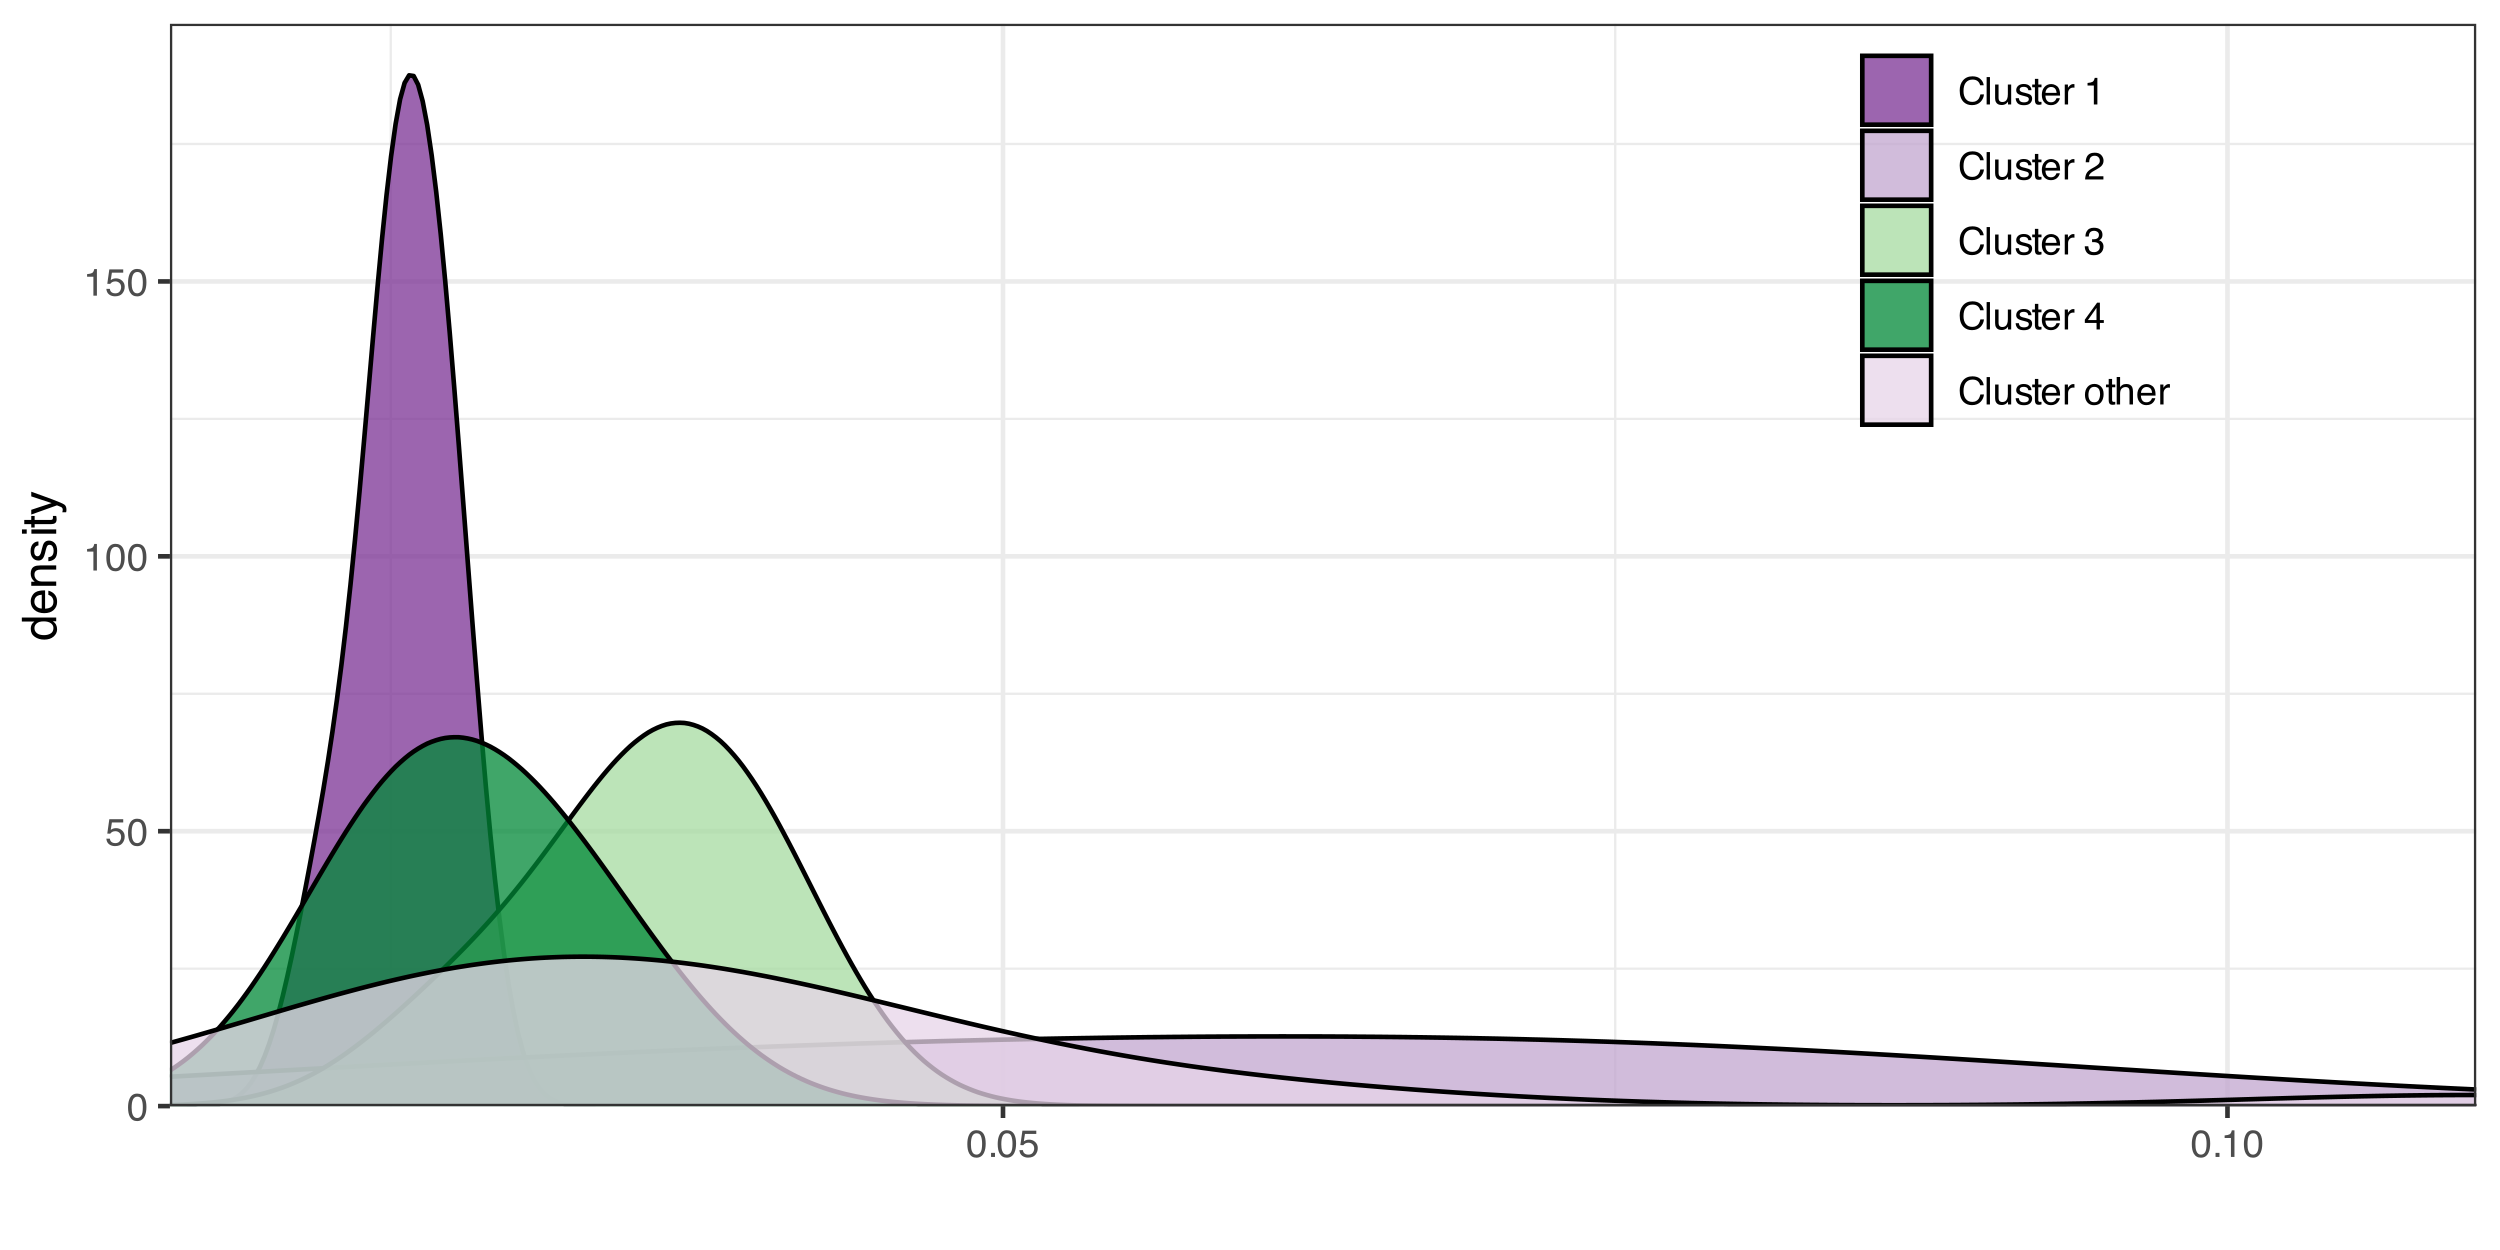 <?xml version="1.0" encoding="UTF-8"?>
<svg xmlns="http://www.w3.org/2000/svg" xmlns:xlink="http://www.w3.org/1999/xlink" width="576" height="288" viewBox="0 0 576 288">
<defs>
<g>
<g id="glyph-0-0">
<path d="M 0.281 0 L 0.281 -6.312 L 5.297 -6.312 L 5.297 0 Z M 4.5 -0.797 L 4.5 -5.516 L 1.078 -5.516 L 1.078 -0.797 Z M 4.5 -0.797 "/>
</g>
<g id="glyph-0-1">
<path d="M 2.375 -6.156 C 3.176 -6.156 3.754 -5.828 4.109 -5.172 C 4.379 -4.66 4.516 -3.961 4.516 -3.078 C 4.516 -2.242 4.391 -1.555 4.141 -1.016 C 3.785 -0.223 3.195 0.172 2.375 0.172 C 1.633 0.172 1.082 -0.148 0.719 -0.797 C 0.426 -1.328 0.281 -2.047 0.281 -2.953 C 0.281 -3.648 0.367 -4.25 0.547 -4.75 C 0.879 -5.688 1.488 -6.156 2.375 -6.156 Z M 2.375 -0.531 C 2.77 -0.531 3.086 -0.707 3.328 -1.062 C 3.566 -1.426 3.688 -2.086 3.688 -3.047 C 3.688 -3.754 3.598 -4.332 3.422 -4.781 C 3.254 -5.227 2.922 -5.453 2.422 -5.453 C 1.973 -5.453 1.641 -5.238 1.422 -4.812 C 1.211 -4.383 1.109 -3.754 1.109 -2.922 C 1.109 -2.297 1.176 -1.789 1.312 -1.406 C 1.52 -0.82 1.875 -0.531 2.375 -0.531 Z M 2.375 -0.531 "/>
</g>
<g id="glyph-0-2">
<path d="M 1.094 -1.562 C 1.133 -1.125 1.336 -0.82 1.703 -0.656 C 1.879 -0.57 2.094 -0.531 2.344 -0.531 C 2.801 -0.531 3.141 -0.676 3.359 -0.969 C 3.578 -1.258 3.688 -1.582 3.688 -1.938 C 3.688 -2.363 3.555 -2.691 3.297 -2.922 C 3.035 -3.16 2.719 -3.281 2.344 -3.281 C 2.082 -3.281 1.852 -3.227 1.656 -3.125 C 1.469 -3.02 1.305 -2.879 1.172 -2.703 L 0.5 -2.734 L 0.969 -6.047 L 4.172 -6.047 L 4.172 -5.297 L 1.562 -5.297 L 1.297 -3.594 C 1.43 -3.695 1.566 -3.773 1.703 -3.828 C 1.93 -3.93 2.195 -3.984 2.5 -3.984 C 3.062 -3.984 3.535 -3.801 3.922 -3.438 C 4.316 -3.07 4.516 -2.609 4.516 -2.047 C 4.516 -1.461 4.332 -0.945 3.969 -0.5 C 3.613 -0.062 3.047 0.156 2.266 0.156 C 1.754 0.156 1.305 0.016 0.922 -0.266 C 0.547 -0.547 0.332 -0.977 0.281 -1.562 Z M 1.094 -1.562 "/>
</g>
<g id="glyph-0-3">
<path d="M 0.844 -4.359 L 0.844 -4.953 C 1.395 -5.004 1.781 -5.094 2 -5.219 C 2.227 -5.344 2.395 -5.645 2.5 -6.125 L 3.109 -6.125 L 3.109 0 L 2.297 0 L 2.297 -4.359 Z M 0.844 -4.359 "/>
</g>
<g id="glyph-0-4">
<path d="M 0.75 -0.938 L 1.656 -0.938 L 1.656 0 L 0.75 0 Z M 0.75 -0.938 "/>
</g>
<g id="glyph-0-5">
<path d="M 3.328 -6.484 C 4.129 -6.484 4.75 -6.27 5.188 -5.844 C 5.625 -5.426 5.867 -4.953 5.922 -4.422 L 5.094 -4.422 C 5 -4.828 4.812 -5.145 4.531 -5.375 C 4.25 -5.613 3.852 -5.734 3.344 -5.734 C 2.719 -5.734 2.211 -5.516 1.828 -5.078 C 1.453 -4.641 1.266 -3.973 1.266 -3.078 C 1.266 -2.336 1.438 -1.738 1.781 -1.281 C 2.125 -0.82 2.633 -0.594 3.312 -0.594 C 3.945 -0.594 4.43 -0.832 4.766 -1.312 C 4.93 -1.57 5.062 -1.906 5.156 -2.312 L 5.984 -2.312 C 5.91 -1.656 5.664 -1.102 5.25 -0.656 C 4.75 -0.113 4.07 0.156 3.219 0.156 C 2.488 0.156 1.875 -0.062 1.375 -0.5 C 0.719 -1.094 0.391 -2 0.391 -3.219 C 0.391 -4.156 0.633 -4.922 1.125 -5.516 C 1.656 -6.16 2.391 -6.484 3.328 -6.484 Z M 3.156 -6.484 Z M 3.156 -6.484 "/>
</g>
<g id="glyph-0-6">
<path d="M 0.594 -6.312 L 1.359 -6.312 L 1.359 0 L 0.594 0 Z M 0.594 -6.312 "/>
</g>
<g id="glyph-0-7">
<path d="M 1.344 -4.594 L 1.344 -1.547 C 1.344 -1.305 1.379 -1.113 1.453 -0.969 C 1.586 -0.695 1.844 -0.562 2.219 -0.562 C 2.758 -0.562 3.125 -0.801 3.312 -1.281 C 3.426 -1.539 3.484 -1.895 3.484 -2.344 L 3.484 -4.594 L 4.25 -4.594 L 4.25 0 L 3.516 0 L 3.531 -0.672 C 3.426 -0.504 3.301 -0.359 3.156 -0.234 C 2.863 0.004 2.504 0.125 2.078 0.125 C 1.422 0.125 0.977 -0.094 0.75 -0.531 C 0.613 -0.77 0.547 -1.082 0.547 -1.469 L 0.547 -4.594 Z M 2.406 -4.719 Z M 2.406 -4.719 "/>
</g>
<g id="glyph-0-8">
<path d="M 1.031 -1.438 C 1.051 -1.188 1.113 -0.988 1.219 -0.844 C 1.414 -0.602 1.754 -0.484 2.234 -0.484 C 2.516 -0.484 2.766 -0.539 2.984 -0.656 C 3.203 -0.781 3.312 -0.973 3.312 -1.234 C 3.312 -1.43 3.223 -1.582 3.047 -1.688 C 2.941 -1.75 2.723 -1.82 2.391 -1.906 L 1.781 -2.062 C 1.383 -2.164 1.094 -2.273 0.906 -2.391 C 0.57 -2.598 0.406 -2.891 0.406 -3.266 C 0.406 -3.691 0.562 -4.039 0.875 -4.312 C 1.195 -4.582 1.617 -4.719 2.141 -4.719 C 2.836 -4.719 3.336 -4.516 3.641 -4.109 C 3.836 -3.848 3.93 -3.57 3.922 -3.281 L 3.203 -3.281 C 3.18 -3.457 3.117 -3.613 3.016 -3.75 C 2.836 -3.957 2.531 -4.062 2.094 -4.062 C 1.801 -4.062 1.578 -4.004 1.422 -3.891 C 1.273 -3.773 1.203 -3.629 1.203 -3.453 C 1.203 -3.254 1.301 -3.094 1.5 -2.969 C 1.613 -2.895 1.781 -2.832 2 -2.781 L 2.516 -2.656 C 3.066 -2.52 3.438 -2.391 3.625 -2.266 C 3.926 -2.066 4.078 -1.754 4.078 -1.328 C 4.078 -0.922 3.922 -0.566 3.609 -0.266 C 3.305 0.023 2.832 0.172 2.188 0.172 C 1.508 0.172 1.023 0.02 0.734 -0.281 C 0.453 -0.594 0.301 -0.977 0.281 -1.438 Z M 2.172 -4.719 Z M 2.172 -4.719 "/>
</g>
<g id="glyph-0-9">
<path d="M 0.719 -5.891 L 1.5 -5.891 L 1.5 -4.594 L 2.234 -4.594 L 2.234 -3.969 L 1.5 -3.969 L 1.5 -0.969 C 1.5 -0.801 1.555 -0.691 1.672 -0.641 C 1.723 -0.609 1.82 -0.594 1.969 -0.594 C 2 -0.594 2.035 -0.594 2.078 -0.594 C 2.129 -0.594 2.18 -0.598 2.234 -0.609 L 2.234 0 C 2.148 0.02 2.055 0.035 1.953 0.047 C 1.859 0.066 1.758 0.078 1.656 0.078 C 1.289 0.078 1.039 -0.016 0.906 -0.203 C 0.781 -0.391 0.719 -0.629 0.719 -0.922 L 0.719 -3.969 L 0.094 -3.969 L 0.094 -4.594 L 0.719 -4.594 Z M 0.719 -5.891 "/>
</g>
<g id="glyph-0-10">
<path d="M 2.484 -4.703 C 2.805 -4.703 3.117 -4.625 3.422 -4.469 C 3.734 -4.32 3.969 -4.125 4.125 -3.875 C 4.281 -3.645 4.383 -3.375 4.438 -3.062 C 4.488 -2.852 4.516 -2.516 4.516 -2.047 L 1.141 -2.047 C 1.148 -1.586 1.258 -1.211 1.469 -0.922 C 1.676 -0.641 1.992 -0.5 2.422 -0.5 C 2.828 -0.5 3.148 -0.633 3.391 -0.906 C 3.523 -1.062 3.625 -1.238 3.688 -1.438 L 4.453 -1.438 C 4.43 -1.27 4.363 -1.082 4.25 -0.875 C 4.133 -0.664 4.004 -0.5 3.859 -0.375 C 3.629 -0.145 3.344 0.008 3 0.094 C 2.812 0.133 2.598 0.156 2.359 0.156 C 1.785 0.156 1.301 -0.051 0.906 -0.469 C 0.508 -0.883 0.312 -1.469 0.312 -2.219 C 0.312 -2.945 0.508 -3.539 0.906 -4 C 1.312 -4.469 1.836 -4.703 2.484 -4.703 Z M 3.719 -2.672 C 3.688 -3.004 3.613 -3.27 3.5 -3.469 C 3.281 -3.844 2.926 -4.031 2.438 -4.031 C 2.082 -4.031 1.785 -3.898 1.547 -3.641 C 1.305 -3.391 1.176 -3.066 1.156 -2.672 Z M 2.406 -4.719 Z M 2.406 -4.719 "/>
</g>
<g id="glyph-0-11">
<path d="M 0.594 -4.594 L 1.328 -4.594 L 1.328 -3.812 C 1.379 -3.957 1.523 -4.141 1.766 -4.359 C 2.004 -4.586 2.273 -4.703 2.578 -4.703 C 2.586 -4.703 2.609 -4.695 2.641 -4.688 C 2.68 -4.688 2.742 -4.688 2.828 -4.688 L 2.828 -3.859 C 2.773 -3.867 2.727 -3.875 2.688 -3.875 C 2.656 -3.883 2.617 -3.891 2.578 -3.891 C 2.18 -3.891 1.879 -3.766 1.672 -3.516 C 1.461 -3.266 1.359 -2.973 1.359 -2.641 L 1.359 0 L 0.594 0 Z M 0.594 -4.594 "/>
</g>
<g id="glyph-0-12">
</g>
<g id="glyph-0-13">
<path d="M 0.281 0 C 0.301 -0.531 0.406 -0.988 0.594 -1.375 C 0.789 -1.77 1.164 -2.129 1.719 -2.453 L 2.547 -2.922 C 2.91 -3.141 3.164 -3.328 3.312 -3.484 C 3.551 -3.711 3.672 -3.984 3.672 -4.297 C 3.672 -4.648 3.562 -4.93 3.344 -5.141 C 3.133 -5.359 2.848 -5.469 2.484 -5.469 C 1.961 -5.469 1.598 -5.266 1.391 -4.859 C 1.285 -4.648 1.227 -4.352 1.219 -3.969 L 0.422 -3.969 C 0.43 -4.5 0.531 -4.938 0.719 -5.281 C 1.051 -5.875 1.645 -6.172 2.5 -6.172 C 3.195 -6.172 3.707 -5.977 4.031 -5.594 C 4.363 -5.219 4.531 -4.797 4.531 -4.328 C 4.531 -3.836 4.352 -3.414 4 -3.062 C 3.801 -2.863 3.441 -2.617 2.922 -2.328 L 2.344 -2 C 2.062 -1.844 1.836 -1.695 1.672 -1.562 C 1.391 -1.312 1.211 -1.035 1.141 -0.734 L 4.5 -0.734 L 4.5 0 Z M 0.281 0 "/>
</g>
<g id="glyph-0-14">
<path d="M 2.281 0.172 C 1.551 0.172 1.02 -0.023 0.688 -0.422 C 0.363 -0.828 0.203 -1.316 0.203 -1.891 L 1.016 -1.891 C 1.047 -1.492 1.117 -1.203 1.234 -1.016 C 1.441 -0.691 1.805 -0.531 2.328 -0.531 C 2.734 -0.531 3.055 -0.641 3.297 -0.859 C 3.547 -1.078 3.672 -1.359 3.672 -1.703 C 3.672 -2.129 3.539 -2.426 3.281 -2.594 C 3.031 -2.758 2.672 -2.844 2.203 -2.844 C 2.148 -2.844 2.098 -2.844 2.047 -2.844 C 1.992 -2.844 1.941 -2.844 1.891 -2.844 L 1.891 -3.516 C 1.973 -3.516 2.039 -3.508 2.094 -3.5 C 2.145 -3.5 2.203 -3.5 2.266 -3.5 C 2.555 -3.5 2.797 -3.547 2.984 -3.641 C 3.305 -3.797 3.469 -4.082 3.469 -4.5 C 3.469 -4.801 3.359 -5.035 3.141 -5.203 C 2.922 -5.367 2.672 -5.453 2.391 -5.453 C 1.867 -5.453 1.508 -5.281 1.312 -4.938 C 1.207 -4.75 1.145 -4.477 1.125 -4.125 L 0.359 -4.125 C 0.359 -4.582 0.453 -4.973 0.641 -5.297 C 0.953 -5.867 1.504 -6.156 2.297 -6.156 C 2.93 -6.156 3.422 -6.016 3.766 -5.734 C 4.109 -5.461 4.281 -5.062 4.281 -4.531 C 4.281 -4.145 4.176 -3.836 3.969 -3.609 C 3.844 -3.461 3.68 -3.348 3.484 -3.266 C 3.805 -3.172 4.055 -3 4.234 -2.75 C 4.422 -2.5 4.516 -2.191 4.516 -1.828 C 4.516 -1.234 4.316 -0.75 3.922 -0.375 C 3.535 -0.008 2.988 0.172 2.281 0.172 Z M 2.281 0.172 "/>
</g>
<g id="glyph-0-15">
<path d="M 2.906 -2.172 L 2.906 -4.969 L 0.938 -2.172 Z M 2.922 0 L 2.922 -1.5 L 0.219 -1.5 L 0.219 -2.266 L 3.047 -6.172 L 3.688 -6.172 L 3.688 -2.172 L 4.594 -2.172 L 4.594 -1.5 L 3.688 -1.5 L 3.688 0 Z M 2.922 0 "/>
</g>
<g id="glyph-0-16">
<path d="M 2.391 -0.5 C 2.898 -0.5 3.25 -0.691 3.438 -1.078 C 3.633 -1.461 3.734 -1.895 3.734 -2.375 C 3.734 -2.801 3.664 -3.148 3.531 -3.422 C 3.312 -3.848 2.938 -4.062 2.406 -4.062 C 1.926 -4.062 1.578 -3.879 1.359 -3.516 C 1.148 -3.16 1.047 -2.727 1.047 -2.219 C 1.047 -1.727 1.148 -1.316 1.359 -0.984 C 1.578 -0.66 1.922 -0.5 2.391 -0.5 Z M 2.422 -4.734 C 3.016 -4.734 3.516 -4.535 3.922 -4.141 C 4.336 -3.742 4.547 -3.16 4.547 -2.391 C 4.547 -1.648 4.363 -1.035 4 -0.547 C 3.633 -0.066 3.07 0.172 2.312 0.172 C 1.688 0.172 1.188 -0.039 0.812 -0.469 C 0.438 -0.895 0.25 -1.473 0.25 -2.203 C 0.25 -2.973 0.445 -3.586 0.844 -4.047 C 1.238 -4.504 1.766 -4.734 2.422 -4.734 Z M 2.391 -4.719 Z M 2.391 -4.719 "/>
</g>
<g id="glyph-0-17">
<path d="M 0.562 -6.328 L 1.344 -6.328 L 1.344 -3.984 C 1.52 -4.211 1.68 -4.375 1.828 -4.469 C 2.078 -4.633 2.391 -4.719 2.766 -4.719 C 3.43 -4.719 3.883 -4.484 4.125 -4.016 C 4.25 -3.754 4.312 -3.398 4.312 -2.953 L 4.312 0 L 3.516 0 L 3.516 -2.906 C 3.516 -3.238 3.473 -3.484 3.391 -3.641 C 3.254 -3.891 2.992 -4.016 2.609 -4.016 C 2.285 -4.016 1.992 -3.906 1.734 -3.688 C 1.473 -3.469 1.344 -3.051 1.344 -2.438 L 1.344 0 L 0.562 0 Z M 0.562 -6.328 "/>
</g>
<g id="glyph-1-0">
<path d="M 0 -0.359 L -7.891 -0.359 L -7.891 -6.625 L 0 -6.625 Z M -0.984 -5.625 L -6.906 -5.625 L -6.906 -1.344 L -0.984 -1.344 Z M -0.984 -5.625 "/>
</g>
<g id="glyph-1-1">
<path d="M -2.812 -1.328 C -2.195 -1.328 -1.68 -1.457 -1.266 -1.719 C -0.848 -1.977 -0.641 -2.395 -0.641 -2.969 C -0.641 -3.414 -0.832 -3.781 -1.219 -4.062 C -1.602 -4.352 -2.156 -4.5 -2.875 -4.5 C -3.602 -4.5 -4.141 -4.348 -4.484 -4.047 C -4.836 -3.754 -5.016 -3.391 -5.016 -2.953 C -5.016 -2.473 -4.828 -2.082 -4.453 -1.781 C -4.078 -1.477 -3.531 -1.328 -2.812 -1.328 Z M -5.859 -2.781 C -5.859 -3.219 -5.766 -3.586 -5.578 -3.891 C -5.473 -4.055 -5.285 -4.25 -5.016 -4.469 L -7.922 -4.469 L -7.922 -5.391 L 0 -5.391 L 0 -4.531 L -0.797 -4.531 C -0.441 -4.301 -0.188 -4.031 -0.031 -3.719 C 0.125 -3.414 0.203 -3.066 0.203 -2.672 C 0.203 -2.023 -0.062 -1.469 -0.594 -1 C -1.133 -0.531 -1.852 -0.297 -2.75 -0.297 C -3.594 -0.297 -4.32 -0.508 -4.938 -0.938 C -5.551 -1.363 -5.859 -1.977 -5.859 -2.781 Z M -5.859 -2.781 "/>
</g>
<g id="glyph-1-2">
<path d="M -5.875 -3.109 C -5.875 -3.516 -5.781 -3.906 -5.594 -4.281 C -5.406 -4.664 -5.156 -4.961 -4.844 -5.172 C -4.562 -5.359 -4.223 -5.484 -3.828 -5.547 C -3.566 -5.609 -3.145 -5.641 -2.562 -5.641 L -2.562 -1.422 C -1.977 -1.441 -1.508 -1.578 -1.156 -1.828 C -0.812 -2.086 -0.641 -2.488 -0.641 -3.031 C -0.641 -3.539 -0.805 -3.945 -1.141 -4.25 C -1.328 -4.414 -1.551 -4.535 -1.812 -4.609 L -1.812 -5.562 C -1.594 -5.531 -1.352 -5.441 -1.094 -5.297 C -0.832 -5.16 -0.625 -5.004 -0.469 -4.828 C -0.176 -4.535 0.02 -4.176 0.125 -3.75 C 0.176 -3.508 0.203 -3.242 0.203 -2.953 C 0.203 -2.234 -0.055 -1.625 -0.578 -1.125 C -1.098 -0.633 -1.828 -0.391 -2.766 -0.391 C -3.691 -0.391 -4.441 -0.641 -5.016 -1.141 C -5.586 -1.641 -5.875 -2.297 -5.875 -3.109 Z M -3.328 -4.641 C -3.754 -4.609 -4.094 -4.52 -4.344 -4.375 C -4.801 -4.102 -5.031 -3.66 -5.031 -3.047 C -5.031 -2.598 -4.867 -2.223 -4.547 -1.922 C -4.234 -1.629 -3.828 -1.473 -3.328 -1.453 Z M -5.891 -3.016 Z M -5.891 -3.016 "/>
</g>
<g id="glyph-1-3">
<path d="M -5.75 -0.703 L -5.75 -1.625 L -4.938 -1.625 C -5.27 -1.895 -5.508 -2.18 -5.656 -2.484 C -5.801 -2.797 -5.875 -3.133 -5.875 -3.5 C -5.875 -4.32 -5.594 -4.875 -5.031 -5.156 C -4.719 -5.312 -4.27 -5.391 -3.688 -5.391 L 0 -5.391 L 0 -4.422 L -3.625 -4.422 C -3.977 -4.422 -4.258 -4.367 -4.469 -4.266 C -4.832 -4.086 -5.016 -3.773 -5.016 -3.328 C -5.016 -3.098 -4.988 -2.91 -4.938 -2.766 C -4.863 -2.492 -4.707 -2.258 -4.469 -2.062 C -4.281 -1.906 -4.082 -1.801 -3.875 -1.75 C -3.676 -1.695 -3.391 -1.672 -3.016 -1.672 L 0 -1.672 L 0 -0.703 Z M -5.891 -2.984 Z M -5.891 -2.984 "/>
</g>
<g id="glyph-1-4">
<path d="M -1.812 -1.281 C -1.488 -1.312 -1.238 -1.395 -1.062 -1.531 C -0.75 -1.77 -0.594 -2.191 -0.594 -2.797 C -0.594 -3.148 -0.672 -3.461 -0.828 -3.734 C -0.984 -4.004 -1.223 -4.141 -1.547 -4.141 C -1.797 -4.141 -1.984 -4.031 -2.109 -3.812 C -2.191 -3.676 -2.285 -3.398 -2.391 -2.984 L -2.578 -2.219 C -2.703 -1.727 -2.836 -1.367 -2.984 -1.141 C -3.254 -0.723 -3.617 -0.516 -4.078 -0.516 C -4.617 -0.516 -5.055 -0.707 -5.391 -1.094 C -5.734 -1.488 -5.906 -2.02 -5.906 -2.688 C -5.906 -3.551 -5.648 -4.176 -5.141 -4.562 C -4.816 -4.801 -4.469 -4.914 -4.094 -4.906 L -4.094 -4 C -4.312 -3.977 -4.508 -3.898 -4.688 -3.766 C -4.945 -3.547 -5.078 -3.16 -5.078 -2.609 C -5.078 -2.242 -5.004 -1.969 -4.859 -1.781 C -4.723 -1.594 -4.539 -1.5 -4.312 -1.5 C -4.062 -1.5 -3.863 -1.625 -3.719 -1.875 C -3.625 -2.008 -3.539 -2.219 -3.469 -2.5 L -3.312 -3.141 C -3.145 -3.836 -2.984 -4.301 -2.828 -4.531 C -2.578 -4.914 -2.191 -5.109 -1.672 -5.109 C -1.148 -5.109 -0.703 -4.91 -0.328 -4.516 C 0.035 -4.129 0.219 -3.539 0.219 -2.75 C 0.219 -1.895 0.023 -1.285 -0.359 -0.922 C -0.754 -0.566 -1.238 -0.379 -1.812 -0.359 Z M -5.891 -2.719 Z M -5.891 -2.719 "/>
</g>
<g id="glyph-1-5">
<path d="M -5.719 -0.703 L -5.719 -1.688 L 0 -1.688 L 0 -0.703 Z M -7.891 -0.703 L -7.891 -1.688 L -6.797 -1.688 L -6.797 -0.703 Z M -7.891 -0.703 "/>
</g>
<g id="glyph-1-6">
<path d="M -7.359 -0.906 L -7.359 -1.875 L -5.75 -1.875 L -5.75 -2.797 L -4.969 -2.797 L -4.969 -1.875 L -1.203 -1.875 C -1.004 -1.875 -0.875 -1.941 -0.812 -2.078 C -0.77 -2.16 -0.75 -2.285 -0.75 -2.453 C -0.75 -2.504 -0.75 -2.555 -0.75 -2.609 C -0.75 -2.66 -0.754 -2.723 -0.766 -2.797 L 0 -2.797 C 0.031 -2.68 0.051 -2.562 0.062 -2.438 C 0.082 -2.32 0.094 -2.195 0.094 -2.062 C 0.094 -1.613 -0.02 -1.305 -0.25 -1.141 C -0.488 -0.984 -0.789 -0.906 -1.156 -0.906 L -4.969 -0.906 L -4.969 -0.125 L -5.75 -0.125 L -5.75 -0.906 Z M -7.359 -0.906 "/>
</g>
<g id="glyph-1-7">
<path d="M -5.75 -4.297 L -5.75 -5.375 C -5.383 -5.238 -4.547 -4.938 -3.234 -4.469 C -2.242 -4.113 -1.438 -3.816 -0.812 -3.578 C 0.656 -3.023 1.551 -2.633 1.875 -2.406 C 2.195 -2.176 2.359 -1.781 2.359 -1.219 C 2.359 -1.082 2.352 -0.977 2.344 -0.906 C 2.332 -0.832 2.312 -0.742 2.281 -0.641 L 1.406 -0.641 C 1.445 -0.805 1.473 -0.926 1.484 -1 C 1.492 -1.07 1.5 -1.141 1.5 -1.203 C 1.5 -1.379 1.469 -1.508 1.406 -1.594 C 1.352 -1.676 1.285 -1.75 1.203 -1.812 C 1.172 -1.82 1.02 -1.883 0.75 -2 C 0.488 -2.113 0.297 -2.191 0.172 -2.234 L -5.75 -0.109 L -5.75 -1.203 L -1.062 -2.75 Z M -5.891 -2.75 Z M -5.891 -2.75 "/>
</g>
</g>
<clipPath id="clip-0">
<path clip-rule="nonzero" d="M 39.152 5.48 L 570.523 5.48 L 570.523 254.852 L 39.152 254.852 Z M 39.152 5.48 "/>
</clipPath>
<clipPath id="clip-1">
<path clip-rule="nonzero" d="M 39.152 222 L 570.523 222 L 570.523 224 L 39.152 224 Z M 39.152 222 "/>
</clipPath>
<clipPath id="clip-2">
<path clip-rule="nonzero" d="M 39.152 159 L 570.523 159 L 570.523 161 L 39.152 161 Z M 39.152 159 "/>
</clipPath>
<clipPath id="clip-3">
<path clip-rule="nonzero" d="M 39.152 96 L 570.523 96 L 570.523 97 L 39.152 97 Z M 39.152 96 "/>
</clipPath>
<clipPath id="clip-4">
<path clip-rule="nonzero" d="M 39.152 32 L 570.523 32 L 570.523 34 L 39.152 34 Z M 39.152 32 "/>
</clipPath>
<clipPath id="clip-5">
<path clip-rule="nonzero" d="M 89 5.48 L 91 5.48 L 91 254.852 L 89 254.852 Z M 89 5.48 "/>
</clipPath>
<clipPath id="clip-6">
<path clip-rule="nonzero" d="M 371 5.48 L 373 5.48 L 373 254.852 L 371 254.852 Z M 371 5.48 "/>
</clipPath>
<clipPath id="clip-7">
<path clip-rule="nonzero" d="M 39.152 254 L 570.523 254 L 570.523 254.852 L 39.152 254.852 Z M 39.152 254 "/>
</clipPath>
<clipPath id="clip-8">
<path clip-rule="nonzero" d="M 39.152 190 L 570.523 190 L 570.523 193 L 39.152 193 Z M 39.152 190 "/>
</clipPath>
<clipPath id="clip-9">
<path clip-rule="nonzero" d="M 39.152 127 L 570.523 127 L 570.523 129 L 39.152 129 Z M 39.152 127 "/>
</clipPath>
<clipPath id="clip-10">
<path clip-rule="nonzero" d="M 39.152 64 L 570.523 64 L 570.523 66 L 39.152 66 Z M 39.152 64 "/>
</clipPath>
<clipPath id="clip-11">
<path clip-rule="nonzero" d="M 230 5.48 L 232 5.48 L 232 254.852 L 230 254.852 Z M 230 5.48 "/>
</clipPath>
<clipPath id="clip-12">
<path clip-rule="nonzero" d="M 512 5.48 L 514 5.48 L 514 254.852 L 512 254.852 Z M 512 5.48 "/>
</clipPath>
<clipPath id="clip-13">
<path clip-rule="nonzero" d="M 39.152 17 L 570.523 17 L 570.523 254.852 L 39.152 254.852 Z M 39.152 17 "/>
</clipPath>
<clipPath id="clip-14">
<path clip-rule="nonzero" d="M 39.152 16 L 570.523 16 L 570.523 254.852 L 39.152 254.852 Z M 39.152 16 "/>
</clipPath>
<clipPath id="clip-15">
<path clip-rule="nonzero" d="M 39.152 238 L 570.523 238 L 570.523 254.852 L 39.152 254.852 Z M 39.152 238 "/>
</clipPath>
<clipPath id="clip-16">
<path clip-rule="nonzero" d="M 39.152 238 L 570.523 238 L 570.523 252 L 39.152 252 Z M 39.152 238 "/>
</clipPath>
<clipPath id="clip-17">
<path clip-rule="nonzero" d="M 39.152 166 L 570.523 166 L 570.523 254.852 L 39.152 254.852 Z M 39.152 166 "/>
</clipPath>
<clipPath id="clip-18">
<path clip-rule="nonzero" d="M 39.152 165 L 570.523 165 L 570.523 254.852 L 39.152 254.852 Z M 39.152 165 "/>
</clipPath>
<clipPath id="clip-19">
<path clip-rule="nonzero" d="M 39.152 169 L 570.523 169 L 570.523 254.852 L 39.152 254.852 Z M 39.152 169 "/>
</clipPath>
<clipPath id="clip-20">
<path clip-rule="nonzero" d="M 39.152 220 L 570.523 220 L 570.523 254.852 L 39.152 254.852 Z M 39.152 220 "/>
</clipPath>
<clipPath id="clip-21">
<path clip-rule="nonzero" d="M 39.152 219 L 570.523 219 L 570.523 254.852 L 39.152 254.852 Z M 39.152 219 "/>
</clipPath>
<clipPath id="clip-22">
<path clip-rule="nonzero" d="M 39.152 5.48 L 570.523 5.48 L 570.523 254.852 L 39.152 254.852 Z M 39.152 5.48 "/>
</clipPath>
</defs>
<rect x="-57.6" y="-28.8" width="691.2" height="345.6" fill="rgb(100%, 100%, 100%)" fill-opacity="1"/>
<rect x="-57.6" y="-28.8" width="691.2" height="345.6" fill="rgb(100%, 100%, 100%)" fill-opacity="1"/>
<path fill="none" stroke-width="1.067" stroke-linecap="round" stroke-linejoin="round" stroke="rgb(100%, 100%, 100%)" stroke-opacity="1" stroke-miterlimit="10" d="M 0 288 L 576 288 L 576 0 L 0 0 Z M 0 288 "/>
<g clip-path="url(#clip-0)">
<path fill-rule="nonzero" fill="rgb(100%, 100%, 100%)" fill-opacity="1" d="M 39.152 254.848 L 570.523 254.848 L 570.523 5.477 L 39.152 5.477 Z M 39.152 254.848 "/>
</g>
<g clip-path="url(#clip-1)">
<path fill="none" stroke-width="0.533" stroke-linecap="butt" stroke-linejoin="round" stroke="rgb(92.157%, 92.157%, 92.157%)" stroke-opacity="1" stroke-miterlimit="10" d="M 39.152 223.18 L 570.52 223.18 "/>
</g>
<g clip-path="url(#clip-2)">
<path fill="none" stroke-width="0.533" stroke-linecap="butt" stroke-linejoin="round" stroke="rgb(92.157%, 92.157%, 92.157%)" stroke-opacity="1" stroke-miterlimit="10" d="M 39.152 159.844 L 570.52 159.844 "/>
</g>
<g clip-path="url(#clip-3)">
<path fill="none" stroke-width="0.533" stroke-linecap="butt" stroke-linejoin="round" stroke="rgb(92.157%, 92.157%, 92.157%)" stroke-opacity="1" stroke-miterlimit="10" d="M 39.152 96.508 L 570.52 96.508 "/>
</g>
<g clip-path="url(#clip-4)">
<path fill="none" stroke-width="0.533" stroke-linecap="butt" stroke-linejoin="round" stroke="rgb(92.157%, 92.157%, 92.157%)" stroke-opacity="1" stroke-miterlimit="10" d="M 39.152 33.172 L 570.52 33.172 "/>
</g>
<g clip-path="url(#clip-5)">
<path fill="none" stroke-width="0.533" stroke-linecap="butt" stroke-linejoin="round" stroke="rgb(92.157%, 92.157%, 92.157%)" stroke-opacity="1" stroke-miterlimit="10" d="M 90.027 254.848 L 90.027 5.48 "/>
</g>
<g clip-path="url(#clip-6)">
<path fill="none" stroke-width="0.533" stroke-linecap="butt" stroke-linejoin="round" stroke="rgb(92.157%, 92.157%, 92.157%)" stroke-opacity="1" stroke-miterlimit="10" d="M 372.148 254.848 L 372.148 5.48 "/>
</g>
<g clip-path="url(#clip-7)">
<path fill="none" stroke-width="1.067" stroke-linecap="butt" stroke-linejoin="round" stroke="rgb(92.157%, 92.157%, 92.157%)" stroke-opacity="1" stroke-miterlimit="10" d="M 39.152 254.848 L 570.52 254.848 "/>
</g>
<g clip-path="url(#clip-8)">
<path fill="none" stroke-width="1.067" stroke-linecap="butt" stroke-linejoin="round" stroke="rgb(92.157%, 92.157%, 92.157%)" stroke-opacity="1" stroke-miterlimit="10" d="M 39.152 191.512 L 570.52 191.512 "/>
</g>
<g clip-path="url(#clip-9)">
<path fill="none" stroke-width="1.067" stroke-linecap="butt" stroke-linejoin="round" stroke="rgb(92.157%, 92.157%, 92.157%)" stroke-opacity="1" stroke-miterlimit="10" d="M 39.152 128.176 L 570.52 128.176 "/>
</g>
<g clip-path="url(#clip-10)">
<path fill="none" stroke-width="1.067" stroke-linecap="butt" stroke-linejoin="round" stroke="rgb(92.157%, 92.157%, 92.157%)" stroke-opacity="1" stroke-miterlimit="10" d="M 39.152 64.84 L 570.52 64.84 "/>
</g>
<g clip-path="url(#clip-11)">
<path fill="none" stroke-width="1.067" stroke-linecap="butt" stroke-linejoin="round" stroke="rgb(92.157%, 92.157%, 92.157%)" stroke-opacity="1" stroke-miterlimit="10" d="M 231.09 254.848 L 231.09 5.48 "/>
</g>
<g clip-path="url(#clip-12)">
<path fill="none" stroke-width="1.067" stroke-linecap="butt" stroke-linejoin="round" stroke="rgb(92.157%, 92.157%, 92.157%)" stroke-opacity="1" stroke-miterlimit="10" d="M 513.211 254.848 L 513.211 5.48 "/>
</g>
<g clip-path="url(#clip-13)">
<path fill-rule="nonzero" fill="rgb(48.235%, 19.608%, 58.039%)" fill-opacity="0.749" d="M 39.152 254.848 L 42.27 254.836 L 43.309 254.828 L 44.352 254.812 L 45.391 254.789 L 46.43 254.75 L 47.469 254.695 L 48.508 254.613 L 49.551 254.488 L 50.59 254.316 L 51.629 254.07 L 52.668 253.73 L 53.707 253.273 L 54.75 252.648 L 55.789 251.816 L 56.828 250.75 L 57.867 249.398 L 58.906 247.73 L 59.949 245.707 L 60.988 243.297 L 62.027 240.48 L 63.066 237.246 L 64.105 233.574 L 65.148 229.484 L 66.188 225.047 L 67.227 220.309 L 68.266 215.324 L 69.309 210.137 L 70.348 204.793 L 71.387 199.309 L 72.426 193.688 L 73.465 187.898 L 74.508 181.852 L 75.547 175.465 L 76.586 168.633 L 77.625 161.242 L 78.664 153.184 L 79.707 144.379 L 80.746 134.793 L 81.785 124.434 L 82.824 113.363 L 83.863 101.691 L 84.906 89.723 L 85.945 77.746 L 86.984 66.074 L 88.023 55.02 L 89.062 44.902 L 90.105 36.008 L 91.145 28.594 L 92.184 22.859 L 93.223 19.102 L 94.262 17.355 L 95.305 17.512 L 96.344 19.527 L 97.383 23.32 L 98.422 28.789 L 99.461 35.809 L 100.504 44.246 L 101.543 53.957 L 102.582 64.828 L 103.621 76.715 L 104.66 89.328 L 105.703 102.48 L 106.742 115.973 L 107.781 129.594 L 108.82 143.133 L 109.863 156.379 L 110.902 169.129 L 111.941 181.203 L 112.98 192.312 L 114.02 202.449 L 115.062 211.547 L 116.102 219.574 L 117.141 226.535 L 118.18 232.473 L 119.219 237.441 L 120.262 241.531 L 121.301 244.828 L 122.34 247.383 L 123.379 249.363 L 124.418 250.883 L 125.461 252.027 L 126.5 252.879 L 127.539 253.496 L 128.578 253.938 L 129.617 254.246 L 130.66 254.457 L 131.699 254.598 L 132.738 254.688 L 133.777 254.75 L 134.816 254.785 L 135.859 254.812 L 136.898 254.828 L 138.977 254.844 L 140.016 254.844 L 141.059 254.848 L 570.52 254.848 Z M 39.152 254.848 "/>
</g>
<g clip-path="url(#clip-14)">
<path fill="none" stroke-width="1.067" stroke-linecap="butt" stroke-linejoin="round" stroke="rgb(0%, 0%, 0%)" stroke-opacity="1" stroke-miterlimit="10" d="M 39.152 254.848 L 42.27 254.836 L 43.309 254.828 L 44.352 254.812 L 45.391 254.789 L 46.43 254.75 L 47.469 254.695 L 48.508 254.613 L 49.551 254.488 L 50.59 254.316 L 51.629 254.07 L 52.668 253.73 L 53.707 253.273 L 54.75 252.648 L 55.789 251.816 L 56.828 250.75 L 57.867 249.398 L 58.906 247.73 L 59.949 245.707 L 60.988 243.297 L 62.027 240.48 L 63.066 237.246 L 64.105 233.574 L 65.148 229.484 L 66.188 225.047 L 67.227 220.309 L 68.266 215.324 L 69.309 210.137 L 70.348 204.793 L 71.387 199.309 L 72.426 193.688 L 73.465 187.898 L 74.508 181.852 L 75.547 175.465 L 76.586 168.633 L 77.625 161.242 L 78.664 153.184 L 79.707 144.379 L 80.746 134.793 L 81.785 124.434 L 82.824 113.363 L 83.863 101.691 L 84.906 89.723 L 85.945 77.746 L 86.984 66.074 L 88.023 55.02 L 89.062 44.902 L 90.105 36.008 L 91.145 28.594 L 92.184 22.859 L 93.223 19.102 L 94.262 17.355 L 95.305 17.512 L 96.344 19.527 L 97.383 23.32 L 98.422 28.789 L 99.461 35.809 L 100.504 44.246 L 101.543 53.957 L 102.582 64.828 L 103.621 76.715 L 104.66 89.328 L 105.703 102.48 L 106.742 115.973 L 107.781 129.594 L 108.82 143.133 L 109.863 156.379 L 110.902 169.129 L 111.941 181.203 L 112.98 192.312 L 114.02 202.449 L 115.062 211.547 L 116.102 219.574 L 117.141 226.535 L 118.18 232.473 L 119.219 237.441 L 120.262 241.531 L 121.301 244.828 L 122.34 247.383 L 123.379 249.363 L 124.418 250.883 L 125.461 252.027 L 126.5 252.879 L 127.539 253.496 L 128.578 253.938 L 129.617 254.246 L 130.66 254.457 L 131.699 254.598 L 132.738 254.688 L 133.777 254.75 L 134.816 254.785 L 135.859 254.812 L 136.898 254.828 L 138.977 254.844 L 140.016 254.844 L 141.059 254.848 L 570.52 254.848 "/>
</g>
<g clip-path="url(#clip-15)">
<path fill-rule="nonzero" fill="rgb(76.078%, 64.706%, 81.176%)" fill-opacity="0.749" d="M 39.152 248.082 L 40.191 248.023 L 41.23 247.969 L 42.27 247.91 L 43.309 247.855 L 44.352 247.797 L 45.391 247.738 L 46.43 247.684 L 47.469 247.625 L 48.508 247.57 L 49.551 247.512 L 50.59 247.453 L 51.629 247.398 L 53.707 247.281 L 54.75 247.223 L 55.789 247.168 L 58.906 246.992 L 59.949 246.934 L 60.988 246.879 L 64.105 246.703 L 65.148 246.645 L 66.188 246.59 L 68.266 246.473 L 69.309 246.414 L 71.387 246.297 L 72.426 246.242 L 73.465 246.184 L 74.508 246.125 L 75.547 246.066 L 76.586 246.012 L 78.664 245.895 L 79.707 245.836 L 80.746 245.781 L 83.863 245.605 L 84.906 245.551 L 85.945 245.492 L 86.984 245.438 L 89.062 245.32 L 90.105 245.266 L 91.145 245.207 L 92.184 245.152 L 93.223 245.094 L 94.262 245.039 L 95.305 244.98 L 97.383 244.871 L 98.422 244.812 L 99.461 244.758 L 100.504 244.703 L 101.543 244.648 L 102.582 244.59 L 104.66 244.48 L 105.703 244.426 L 108.82 244.262 L 109.863 244.207 L 111.941 244.098 L 112.98 244.047 L 114.02 243.992 L 115.062 243.938 L 116.102 243.883 L 117.141 243.832 L 118.18 243.777 L 119.219 243.727 L 120.262 243.672 L 121.301 243.621 L 122.34 243.566 L 124.418 243.465 L 125.461 243.414 L 126.5 243.359 L 129.617 243.207 L 130.66 243.156 L 131.699 243.109 L 134.816 242.957 L 135.859 242.91 L 137.938 242.809 L 138.977 242.762 L 140.016 242.711 L 141.059 242.664 L 143.137 242.57 L 144.176 242.52 L 145.215 242.473 L 146.258 242.426 L 148.336 242.332 L 149.375 242.289 L 150.414 242.242 L 151.457 242.195 L 152.496 242.148 L 153.535 242.105 L 154.574 242.059 L 155.617 242.016 L 156.656 241.969 L 159.773 241.84 L 160.816 241.797 L 164.973 241.625 L 166.016 241.582 L 167.055 241.543 L 169.133 241.457 L 170.172 241.418 L 171.215 241.379 L 172.254 241.336 L 175.371 241.219 L 176.414 241.18 L 180.57 241.023 L 181.613 240.988 L 183.691 240.91 L 185.77 240.84 L 186.812 240.801 L 190.969 240.66 L 192.012 240.625 L 194.09 240.555 L 195.129 240.523 L 196.172 240.488 L 197.211 240.457 L 198.25 240.422 L 200.328 240.359 L 201.371 240.324 L 205.527 240.199 L 206.57 240.168 L 207.609 240.141 L 209.688 240.078 L 210.727 240.051 L 211.77 240.02 L 214.887 239.938 L 215.926 239.906 L 216.969 239.879 L 218.008 239.852 L 219.047 239.828 L 221.125 239.773 L 222.168 239.746 L 223.207 239.723 L 224.246 239.695 L 226.324 239.648 L 227.367 239.625 L 228.406 239.598 L 231.523 239.527 L 232.566 239.508 L 234.645 239.461 L 235.684 239.441 L 236.723 239.418 L 237.766 239.398 L 238.805 239.375 L 240.883 239.336 L 241.926 239.316 L 245.043 239.258 L 246.082 239.242 L 247.125 239.223 L 248.164 239.207 L 249.203 239.188 L 251.281 239.156 L 252.324 239.137 L 255.441 239.09 L 256.48 239.078 L 257.523 239.062 L 258.562 239.047 L 259.602 239.035 L 260.641 239.02 L 261.68 239.008 L 262.723 238.996 L 263.762 238.98 L 265.84 238.957 L 266.879 238.949 L 267.922 238.938 L 270 238.914 L 272.078 238.898 L 273.121 238.887 L 277.277 238.855 L 278.32 238.848 L 279.359 238.84 L 280.398 238.836 L 281.438 238.828 L 282.48 238.824 L 284.559 238.816 L 285.598 238.809 L 286.637 238.809 L 287.68 238.805 L 289.758 238.797 L 290.797 238.797 L 291.836 238.793 L 293.918 238.793 L 294.957 238.789 L 295.996 238.789 L 297.035 238.793 L 300.156 238.793 L 302.234 238.801 L 303.277 238.801 L 306.395 238.812 L 307.434 238.82 L 308.477 238.824 L 309.516 238.828 L 312.633 238.852 L 313.676 238.859 L 317.832 238.891 L 318.875 238.902 L 319.914 238.914 L 320.953 238.922 L 321.992 238.934 L 323.035 238.945 L 324.074 238.957 L 325.113 238.973 L 327.191 238.996 L 328.234 239.012 L 332.391 239.074 L 333.434 239.09 L 334.473 239.109 L 335.512 239.125 L 337.59 239.164 L 338.633 239.18 L 339.672 239.199 L 340.711 239.223 L 342.789 239.262 L 343.832 239.285 L 344.871 239.305 L 347.988 239.375 L 349.031 239.402 L 351.109 239.449 L 353.188 239.504 L 354.23 239.527 L 356.309 239.582 L 357.348 239.613 L 358.387 239.641 L 359.43 239.668 L 363.586 239.793 L 364.629 239.824 L 365.668 239.855 L 366.707 239.891 L 367.746 239.922 L 368.789 239.957 L 369.828 239.988 L 371.906 240.059 L 372.945 240.098 L 373.988 240.133 L 375.027 240.168 L 376.066 240.207 L 377.105 240.242 L 378.145 240.281 L 379.188 240.32 L 381.266 240.398 L 382.305 240.441 L 383.344 240.48 L 384.387 240.523 L 385.426 240.562 L 388.543 240.691 L 389.586 240.734 L 390.625 240.777 L 391.664 240.824 L 392.703 240.867 L 393.742 240.914 L 394.785 240.957 L 398.941 241.145 L 399.984 241.195 L 401.023 241.242 L 402.062 241.293 L 403.102 241.34 L 404.141 241.391 L 405.184 241.441 L 408.301 241.594 L 409.344 241.645 L 410.383 241.695 L 411.422 241.75 L 412.461 241.801 L 413.5 241.855 L 414.543 241.91 L 418.699 242.129 L 419.742 242.184 L 420.781 242.238 L 421.82 242.297 L 422.859 242.352 L 423.898 242.41 L 424.941 242.465 L 429.098 242.699 L 430.141 242.758 L 432.219 242.875 L 433.258 242.938 L 434.297 242.996 L 435.34 243.055 L 436.379 243.117 L 437.418 243.176 L 439.496 243.301 L 440.539 243.363 L 441.578 243.422 L 444.695 243.609 L 445.738 243.672 L 446.777 243.734 L 447.816 243.801 L 449.895 243.926 L 450.938 243.988 L 451.977 244.055 L 453.016 244.117 L 454.055 244.184 L 455.098 244.246 L 456.137 244.312 L 457.176 244.375 L 459.254 244.508 L 460.297 244.57 L 462.375 244.703 L 463.414 244.766 L 464.453 244.832 L 465.496 244.898 L 469.652 245.164 L 470.695 245.23 L 471.734 245.297 L 472.773 245.359 L 474.852 245.492 L 475.895 245.559 L 479.012 245.758 L 480.051 245.828 L 481.094 245.895 L 485.25 246.16 L 486.293 246.227 L 489.41 246.426 L 490.449 246.488 L 491.492 246.555 L 494.609 246.754 L 495.652 246.82 L 497.73 246.953 L 498.77 247.016 L 499.809 247.082 L 500.852 247.148 L 501.891 247.215 L 502.93 247.277 L 505.008 247.41 L 506.051 247.473 L 507.09 247.539 L 508.129 247.602 L 509.168 247.668 L 510.207 247.73 L 511.25 247.793 L 512.289 247.859 L 515.406 248.047 L 516.449 248.113 L 520.605 248.363 L 521.648 248.422 L 524.766 248.609 L 525.805 248.668 L 526.848 248.73 L 527.887 248.789 L 528.926 248.852 L 529.965 248.91 L 531.004 248.973 L 532.047 249.031 L 536.203 249.266 L 537.246 249.324 L 539.324 249.441 L 540.363 249.496 L 541.406 249.555 L 542.445 249.613 L 544.523 249.723 L 545.562 249.781 L 546.605 249.836 L 550.762 250.055 L 551.805 250.109 L 552.844 250.164 L 553.883 250.215 L 554.922 250.27 L 555.961 250.32 L 557.004 250.375 L 561.16 250.578 L 562.203 250.629 L 565.32 250.781 L 566.359 250.828 L 567.402 250.879 L 568.441 250.926 L 569.48 250.977 L 570.52 251.023 L 570.52 254.848 L 39.152 254.848 Z M 39.152 248.082 "/>
</g>
<g clip-path="url(#clip-16)">
<path fill="none" stroke-width="1.067" stroke-linecap="butt" stroke-linejoin="round" stroke="rgb(0%, 0%, 0%)" stroke-opacity="1" stroke-miterlimit="10" d="M 39.152 248.082 L 40.191 248.023 L 41.23 247.969 L 42.27 247.91 L 43.309 247.855 L 44.352 247.797 L 45.391 247.738 L 46.43 247.684 L 47.469 247.625 L 48.508 247.57 L 49.551 247.512 L 50.59 247.453 L 51.629 247.398 L 53.707 247.281 L 54.75 247.223 L 55.789 247.168 L 58.906 246.992 L 59.949 246.934 L 60.988 246.879 L 64.105 246.703 L 65.148 246.645 L 66.188 246.59 L 68.266 246.473 L 69.309 246.414 L 71.387 246.297 L 72.426 246.242 L 73.465 246.184 L 74.508 246.125 L 75.547 246.066 L 76.586 246.012 L 78.664 245.895 L 79.707 245.836 L 80.746 245.781 L 83.863 245.605 L 84.906 245.551 L 85.945 245.492 L 86.984 245.438 L 89.062 245.32 L 90.105 245.266 L 91.145 245.207 L 92.184 245.152 L 93.223 245.094 L 94.262 245.039 L 95.305 244.98 L 97.383 244.871 L 98.422 244.812 L 99.461 244.758 L 100.504 244.703 L 101.543 244.648 L 102.582 244.59 L 104.66 244.48 L 105.703 244.426 L 108.82 244.262 L 109.863 244.207 L 111.941 244.098 L 112.98 244.047 L 114.02 243.992 L 115.062 243.938 L 116.102 243.883 L 117.141 243.832 L 118.18 243.777 L 119.219 243.727 L 120.262 243.672 L 121.301 243.621 L 122.34 243.566 L 124.418 243.465 L 125.461 243.414 L 126.5 243.359 L 129.617 243.207 L 130.66 243.156 L 131.699 243.109 L 134.816 242.957 L 135.859 242.91 L 137.938 242.809 L 138.977 242.762 L 140.016 242.711 L 141.059 242.664 L 143.137 242.57 L 144.176 242.52 L 145.215 242.473 L 146.258 242.426 L 148.336 242.332 L 149.375 242.289 L 150.414 242.242 L 151.457 242.195 L 152.496 242.148 L 153.535 242.105 L 154.574 242.059 L 155.617 242.016 L 156.656 241.969 L 159.773 241.84 L 160.816 241.797 L 164.973 241.625 L 166.016 241.582 L 167.055 241.543 L 169.133 241.457 L 170.172 241.418 L 171.215 241.379 L 172.254 241.336 L 175.371 241.219 L 176.414 241.18 L 180.57 241.023 L 181.613 240.988 L 183.691 240.91 L 185.77 240.84 L 186.812 240.801 L 190.969 240.66 L 192.012 240.625 L 194.09 240.555 L 195.129 240.523 L 196.172 240.488 L 197.211 240.457 L 198.25 240.422 L 200.328 240.359 L 201.371 240.324 L 205.527 240.199 L 206.57 240.168 L 207.609 240.141 L 209.688 240.078 L 210.727 240.051 L 211.77 240.02 L 214.887 239.938 L 215.926 239.906 L 216.969 239.879 L 218.008 239.852 L 219.047 239.828 L 221.125 239.773 L 222.168 239.746 L 223.207 239.723 L 224.246 239.695 L 226.324 239.648 L 227.367 239.625 L 228.406 239.598 L 231.523 239.527 L 232.566 239.508 L 234.645 239.461 L 235.684 239.441 L 236.723 239.418 L 237.766 239.398 L 238.805 239.375 L 240.883 239.336 L 241.926 239.316 L 245.043 239.258 L 246.082 239.242 L 247.125 239.223 L 248.164 239.207 L 249.203 239.188 L 251.281 239.156 L 252.324 239.137 L 255.441 239.09 L 256.48 239.078 L 257.523 239.062 L 258.562 239.047 L 259.602 239.035 L 260.641 239.02 L 261.68 239.008 L 262.723 238.996 L 263.762 238.98 L 265.84 238.957 L 266.879 238.949 L 267.922 238.938 L 270 238.914 L 272.078 238.898 L 273.121 238.887 L 277.277 238.855 L 278.32 238.848 L 279.359 238.84 L 280.398 238.836 L 281.438 238.828 L 282.48 238.824 L 284.559 238.816 L 285.598 238.809 L 286.637 238.809 L 287.68 238.805 L 289.758 238.797 L 290.797 238.797 L 291.836 238.793 L 293.918 238.793 L 294.957 238.789 L 295.996 238.789 L 297.035 238.793 L 300.156 238.793 L 302.234 238.801 L 303.277 238.801 L 306.395 238.812 L 307.434 238.82 L 308.477 238.824 L 309.516 238.828 L 312.633 238.852 L 313.676 238.859 L 317.832 238.891 L 318.875 238.902 L 319.914 238.914 L 320.953 238.922 L 321.992 238.934 L 323.035 238.945 L 324.074 238.957 L 325.113 238.973 L 327.191 238.996 L 328.234 239.012 L 332.391 239.074 L 333.434 239.09 L 334.473 239.109 L 335.512 239.125 L 337.59 239.164 L 338.633 239.18 L 339.672 239.199 L 340.711 239.223 L 342.789 239.262 L 343.832 239.285 L 344.871 239.305 L 347.988 239.375 L 349.031 239.402 L 351.109 239.449 L 353.188 239.504 L 354.23 239.527 L 356.309 239.582 L 357.348 239.613 L 358.387 239.641 L 359.43 239.668 L 363.586 239.793 L 364.629 239.824 L 365.668 239.855 L 366.707 239.891 L 367.746 239.922 L 368.789 239.957 L 369.828 239.988 L 371.906 240.059 L 372.945 240.098 L 373.988 240.133 L 375.027 240.168 L 376.066 240.207 L 377.105 240.242 L 378.145 240.281 L 379.188 240.32 L 381.266 240.398 L 382.305 240.441 L 383.344 240.48 L 384.387 240.523 L 385.426 240.562 L 388.543 240.691 L 389.586 240.734 L 390.625 240.777 L 391.664 240.824 L 392.703 240.867 L 393.742 240.914 L 394.785 240.957 L 398.941 241.145 L 399.984 241.195 L 401.023 241.242 L 402.062 241.293 L 403.102 241.34 L 404.141 241.391 L 405.184 241.441 L 408.301 241.594 L 409.344 241.645 L 410.383 241.695 L 411.422 241.75 L 412.461 241.801 L 413.5 241.855 L 414.543 241.91 L 418.699 242.129 L 419.742 242.184 L 420.781 242.238 L 421.82 242.297 L 422.859 242.352 L 423.898 242.41 L 424.941 242.465 L 429.098 242.699 L 430.141 242.758 L 432.219 242.875 L 433.258 242.938 L 434.297 242.996 L 435.34 243.055 L 436.379 243.117 L 437.418 243.176 L 439.496 243.301 L 440.539 243.363 L 441.578 243.422 L 444.695 243.609 L 445.738 243.672 L 446.777 243.734 L 447.816 243.801 L 449.895 243.926 L 450.938 243.988 L 451.977 244.055 L 453.016 244.117 L 454.055 244.184 L 455.098 244.246 L 456.137 244.312 L 457.176 244.375 L 459.254 244.508 L 460.297 244.57 L 462.375 244.703 L 463.414 244.766 L 464.453 244.832 L 465.496 244.898 L 469.652 245.164 L 470.695 245.23 L 471.734 245.297 L 472.773 245.359 L 474.852 245.492 L 475.895 245.559 L 479.012 245.758 L 480.051 245.828 L 481.094 245.895 L 485.25 246.16 L 486.293 246.227 L 489.41 246.426 L 490.449 246.488 L 491.492 246.555 L 494.609 246.754 L 495.652 246.82 L 497.73 246.953 L 498.77 247.016 L 499.809 247.082 L 500.852 247.148 L 501.891 247.215 L 502.93 247.277 L 505.008 247.41 L 506.051 247.473 L 507.09 247.539 L 508.129 247.602 L 509.168 247.668 L 510.207 247.73 L 511.25 247.793 L 512.289 247.859 L 515.406 248.047 L 516.449 248.113 L 520.605 248.363 L 521.648 248.422 L 524.766 248.609 L 525.805 248.668 L 526.848 248.73 L 527.887 248.789 L 528.926 248.852 L 529.965 248.91 L 531.004 248.973 L 532.047 249.031 L 536.203 249.266 L 537.246 249.324 L 539.324 249.441 L 540.363 249.496 L 541.406 249.555 L 542.445 249.613 L 544.523 249.723 L 545.562 249.781 L 546.605 249.836 L 550.762 250.055 L 551.805 250.109 L 552.844 250.164 L 553.883 250.215 L 554.922 250.27 L 555.961 250.32 L 557.004 250.375 L 561.16 250.578 L 562.203 250.629 L 565.32 250.781 L 566.359 250.828 L 567.402 250.879 L 568.441 250.926 L 569.48 250.977 L 570.52 251.023 "/>
</g>
<g clip-path="url(#clip-17)">
<path fill-rule="nonzero" fill="rgb(65.098%, 85.882%, 62.745%)" fill-opacity="0.749" d="M 39.152 254.605 L 40.191 254.57 L 41.23 254.527 L 42.27 254.48 L 43.309 254.426 L 44.352 254.367 L 45.391 254.301 L 46.43 254.227 L 47.469 254.141 L 48.508 254.051 L 49.551 253.945 L 50.59 253.832 L 51.629 253.703 L 52.668 253.566 L 53.707 253.414 L 54.75 253.242 L 55.789 253.059 L 56.828 252.859 L 57.867 252.641 L 58.906 252.402 L 59.949 252.148 L 60.988 251.871 L 62.027 251.574 L 63.066 251.25 L 64.105 250.906 L 65.148 250.543 L 66.188 250.152 L 67.227 249.73 L 68.266 249.289 L 69.309 248.824 L 70.348 248.328 L 71.387 247.805 L 72.426 247.258 L 73.465 246.688 L 74.508 246.086 L 75.547 245.457 L 76.586 244.805 L 77.625 244.133 L 78.664 243.434 L 79.707 242.707 L 80.746 241.957 L 81.785 241.191 L 82.824 240.402 L 83.863 239.594 L 84.906 238.766 L 85.945 237.922 L 86.984 237.062 L 88.023 236.184 L 89.062 235.293 L 90.105 234.391 L 91.145 233.477 L 92.184 232.547 L 93.223 231.609 L 94.262 230.664 L 95.305 229.711 L 96.344 228.746 L 97.383 227.773 L 98.422 226.793 L 99.461 225.809 L 100.504 224.809 L 101.543 223.805 L 102.582 222.789 L 103.621 221.766 L 104.66 220.73 L 105.703 219.684 L 106.742 218.625 L 107.781 217.555 L 108.82 216.465 L 109.863 215.359 L 110.902 214.242 L 111.941 213.105 L 112.98 211.949 L 114.02 210.77 L 115.062 209.574 L 116.102 208.363 L 117.141 207.121 L 118.18 205.859 L 119.219 204.582 L 120.262 203.281 L 121.301 201.961 L 122.34 200.617 L 123.379 199.262 L 124.418 197.891 L 125.461 196.5 L 126.5 195.098 L 127.539 193.691 L 128.578 192.277 L 129.617 190.855 L 130.66 189.438 L 131.699 188.023 L 132.738 186.613 L 133.777 185.219 L 134.816 183.84 L 135.859 182.477 L 136.898 181.137 L 137.938 179.836 L 138.977 178.566 L 140.016 177.336 L 141.059 176.141 L 142.098 175.004 L 143.137 173.922 L 144.176 172.891 L 145.215 171.914 L 146.258 171.02 L 147.297 170.199 L 148.336 169.441 L 149.375 168.758 L 150.414 168.172 L 151.457 167.672 L 152.496 167.25 L 153.535 166.914 L 154.574 166.688 L 155.617 166.562 L 156.656 166.523 L 157.695 166.574 L 158.734 166.746 L 159.773 167.023 L 160.816 167.391 L 161.855 167.855 L 162.895 168.434 L 163.934 169.125 L 164.973 169.906 L 166.016 170.773 L 167.055 171.758 L 168.094 172.844 L 169.133 174.012 L 170.172 175.262 L 171.215 176.613 L 172.254 178.055 L 173.293 179.562 L 174.332 181.145 L 175.371 182.801 L 176.414 184.531 L 177.453 186.316 L 178.492 188.148 L 179.531 190.039 L 180.57 191.977 L 181.613 193.945 L 182.652 195.941 L 183.691 197.969 L 184.73 200.016 L 185.77 202.074 L 186.812 204.137 L 187.852 206.203 L 188.891 208.262 L 189.93 210.309 L 190.969 212.34 L 192.012 214.348 L 193.051 216.328 L 194.09 218.273 L 195.129 220.188 L 196.172 222.062 L 197.211 223.883 L 198.25 225.656 L 199.289 227.387 L 200.328 229.062 L 201.371 230.668 L 202.41 232.223 L 203.449 233.723 L 204.488 235.16 L 205.527 236.52 L 206.57 237.828 L 207.609 239.078 L 208.648 240.266 L 209.688 241.375 L 210.727 242.434 L 211.77 243.434 L 212.809 244.379 L 213.848 245.25 L 214.887 246.07 L 215.926 246.844 L 216.969 247.562 L 218.008 248.223 L 219.047 248.836 L 220.086 249.41 L 221.125 249.941 L 222.168 250.418 L 223.207 250.859 L 224.246 251.27 L 225.285 251.648 L 226.324 251.98 L 227.367 252.289 L 228.406 252.57 L 229.445 252.828 L 230.484 253.055 L 231.523 253.258 L 232.566 253.445 L 233.605 253.613 L 234.645 253.762 L 235.684 253.895 L 236.723 254.012 L 237.766 254.121 L 238.805 254.211 L 239.844 254.293 L 240.883 254.367 L 241.926 254.434 L 242.965 254.488 L 244.004 254.539 L 245.043 254.582 L 246.082 254.621 L 247.125 254.652 L 248.164 254.68 L 250.242 254.727 L 251.281 254.746 L 252.324 254.762 L 255.441 254.797 L 256.48 254.805 L 257.523 254.812 L 258.562 254.816 L 259.602 254.824 L 261.68 254.832 L 262.723 254.836 L 263.762 254.836 L 264.801 254.84 L 265.84 254.84 L 266.879 254.844 L 270 254.844 L 271.039 254.848 L 570.52 254.848 L 39.152 254.848 Z M 39.152 254.605 "/>
</g>
<g clip-path="url(#clip-18)">
<path fill="none" stroke-width="1.067" stroke-linecap="butt" stroke-linejoin="round" stroke="rgb(0%, 0%, 0%)" stroke-opacity="1" stroke-miterlimit="10" d="M 39.152 254.605 L 40.191 254.57 L 41.23 254.527 L 42.27 254.48 L 43.309 254.426 L 44.352 254.367 L 45.391 254.301 L 46.43 254.227 L 47.469 254.141 L 48.508 254.051 L 49.551 253.945 L 50.59 253.832 L 51.629 253.703 L 52.668 253.566 L 53.707 253.414 L 54.75 253.242 L 55.789 253.059 L 56.828 252.859 L 57.867 252.641 L 58.906 252.402 L 59.949 252.148 L 60.988 251.871 L 62.027 251.574 L 63.066 251.25 L 64.105 250.906 L 65.148 250.543 L 66.188 250.152 L 67.227 249.73 L 68.266 249.289 L 69.309 248.824 L 70.348 248.328 L 71.387 247.805 L 72.426 247.258 L 73.465 246.688 L 74.508 246.086 L 75.547 245.457 L 76.586 244.805 L 77.625 244.133 L 78.664 243.434 L 79.707 242.707 L 80.746 241.957 L 81.785 241.191 L 82.824 240.402 L 83.863 239.594 L 84.906 238.766 L 85.945 237.922 L 86.984 237.062 L 88.023 236.184 L 89.062 235.293 L 90.105 234.391 L 91.145 233.477 L 92.184 232.547 L 93.223 231.609 L 94.262 230.664 L 95.305 229.711 L 96.344 228.746 L 97.383 227.773 L 98.422 226.793 L 99.461 225.809 L 100.504 224.809 L 101.543 223.805 L 102.582 222.789 L 103.621 221.766 L 104.66 220.73 L 105.703 219.684 L 106.742 218.625 L 107.781 217.555 L 108.82 216.465 L 109.863 215.359 L 110.902 214.242 L 111.941 213.105 L 112.98 211.949 L 114.02 210.77 L 115.062 209.574 L 116.102 208.363 L 117.141 207.121 L 118.18 205.859 L 119.219 204.582 L 120.262 203.281 L 121.301 201.961 L 122.34 200.617 L 123.379 199.262 L 124.418 197.891 L 125.461 196.5 L 126.5 195.098 L 127.539 193.691 L 128.578 192.277 L 129.617 190.855 L 130.66 189.438 L 131.699 188.023 L 132.738 186.613 L 133.777 185.219 L 134.816 183.84 L 135.859 182.477 L 136.898 181.137 L 137.938 179.836 L 138.977 178.566 L 140.016 177.336 L 141.059 176.141 L 142.098 175.004 L 143.137 173.922 L 144.176 172.891 L 145.215 171.914 L 146.258 171.02 L 147.297 170.199 L 148.336 169.441 L 149.375 168.758 L 150.414 168.172 L 151.457 167.672 L 152.496 167.25 L 153.535 166.914 L 154.574 166.688 L 155.617 166.562 L 156.656 166.523 L 157.695 166.574 L 158.734 166.746 L 159.773 167.023 L 160.816 167.391 L 161.855 167.855 L 162.895 168.434 L 163.934 169.125 L 164.973 169.906 L 166.016 170.773 L 167.055 171.758 L 168.094 172.844 L 169.133 174.012 L 170.172 175.262 L 171.215 176.613 L 172.254 178.055 L 173.293 179.562 L 174.332 181.145 L 175.371 182.801 L 176.414 184.531 L 177.453 186.316 L 178.492 188.148 L 179.531 190.039 L 180.57 191.977 L 181.613 193.945 L 182.652 195.941 L 183.691 197.969 L 184.73 200.016 L 185.77 202.074 L 186.812 204.137 L 187.852 206.203 L 188.891 208.262 L 189.93 210.309 L 190.969 212.34 L 192.012 214.348 L 193.051 216.328 L 194.09 218.273 L 195.129 220.188 L 196.172 222.062 L 197.211 223.883 L 198.25 225.656 L 199.289 227.387 L 200.328 229.062 L 201.371 230.668 L 202.41 232.223 L 203.449 233.723 L 204.488 235.16 L 205.527 236.52 L 206.57 237.828 L 207.609 239.078 L 208.648 240.266 L 209.688 241.375 L 210.727 242.434 L 211.77 243.434 L 212.809 244.379 L 213.848 245.25 L 214.887 246.07 L 215.926 246.844 L 216.969 247.562 L 218.008 248.223 L 219.047 248.836 L 220.086 249.41 L 221.125 249.941 L 222.168 250.418 L 223.207 250.859 L 224.246 251.27 L 225.285 251.648 L 226.324 251.98 L 227.367 252.289 L 228.406 252.57 L 229.445 252.828 L 230.484 253.055 L 231.523 253.258 L 232.566 253.445 L 233.605 253.613 L 234.645 253.762 L 235.684 253.895 L 236.723 254.012 L 237.766 254.121 L 238.805 254.211 L 239.844 254.293 L 240.883 254.367 L 241.926 254.434 L 242.965 254.488 L 244.004 254.539 L 245.043 254.582 L 246.082 254.621 L 247.125 254.652 L 248.164 254.68 L 250.242 254.727 L 251.281 254.746 L 252.324 254.762 L 255.441 254.797 L 256.48 254.805 L 257.523 254.812 L 258.562 254.816 L 259.602 254.824 L 261.68 254.832 L 262.723 254.836 L 263.762 254.836 L 264.801 254.84 L 265.84 254.84 L 266.879 254.844 L 270 254.844 L 271.039 254.848 L 570.52 254.848 "/>
</g>
<g clip-path="url(#clip-19)">
<path fill-rule="nonzero" fill="rgb(0%, 53.333%, 21.569%)" fill-opacity="0.749" d="M 39.152 246.648 L 40.191 245.965 L 41.23 245.238 L 42.27 244.477 L 43.309 243.672 L 44.352 242.805 L 45.391 241.902 L 46.43 240.961 L 47.469 239.961 L 48.508 238.91 L 49.551 237.82 L 50.59 236.684 L 51.629 235.484 L 52.668 234.246 L 53.707 232.965 L 54.75 231.633 L 55.789 230.25 L 56.828 228.828 L 57.867 227.371 L 58.906 225.855 L 59.949 224.309 L 60.988 222.73 L 62.027 221.113 L 63.066 219.461 L 64.105 217.781 L 65.148 216.082 L 66.188 214.352 L 67.227 212.605 L 68.266 210.848 L 69.309 209.074 L 70.348 207.293 L 71.387 205.508 L 72.426 203.727 L 73.465 201.949 L 74.508 200.18 L 75.547 198.426 L 76.586 196.688 L 77.625 194.977 L 78.664 193.293 L 79.707 191.633 L 80.746 190.02 L 81.785 188.445 L 82.824 186.906 L 83.863 185.414 L 84.906 183.988 L 85.945 182.609 L 86.984 181.281 L 88.023 180.027 L 89.062 178.84 L 90.105 177.707 L 91.145 176.641 L 92.184 175.668 L 93.223 174.758 L 94.262 173.91 L 95.305 173.152 L 96.344 172.477 L 97.383 171.871 L 98.422 171.332 L 99.461 170.902 L 100.504 170.539 L 101.543 170.242 L 102.582 170.031 L 103.621 169.91 L 104.66 169.855 L 105.703 169.863 L 106.742 169.973 L 107.781 170.148 L 108.82 170.383 L 109.863 170.691 L 110.902 171.082 L 111.941 171.531 L 112.98 172.035 L 114.02 172.617 L 115.062 173.258 L 116.102 173.949 L 117.141 174.695 L 118.18 175.512 L 119.219 176.371 L 120.262 177.27 L 121.301 178.23 L 122.34 179.234 L 123.379 180.277 L 124.418 181.359 L 125.461 182.488 L 126.5 183.652 L 127.539 184.844 L 128.578 186.074 L 129.617 187.336 L 130.66 188.621 L 131.699 189.93 L 132.738 191.273 L 133.777 192.633 L 134.816 194.008 L 135.859 195.406 L 136.898 196.82 L 137.938 198.246 L 138.977 199.684 L 140.016 201.133 L 141.059 202.59 L 142.098 204.051 L 144.176 206.98 L 145.215 208.449 L 146.258 209.91 L 147.297 211.371 L 148.336 212.82 L 149.375 214.266 L 150.414 215.699 L 151.457 217.117 L 152.496 218.527 L 153.535 219.918 L 154.574 221.289 L 155.617 222.645 L 156.656 223.977 L 157.695 225.289 L 158.734 226.574 L 159.773 227.836 L 160.816 229.074 L 161.855 230.277 L 162.895 231.453 L 163.934 232.602 L 164.973 233.723 L 166.016 234.801 L 167.055 235.855 L 168.094 236.879 L 169.133 237.863 L 170.172 238.812 L 171.215 239.73 L 172.254 240.621 L 173.293 241.465 L 174.332 242.277 L 175.371 243.062 L 176.414 243.809 L 177.453 244.52 L 178.492 245.199 L 179.531 245.855 L 180.57 246.465 L 181.613 247.047 L 182.652 247.602 L 183.691 248.125 L 184.73 248.617 L 185.77 249.086 L 186.812 249.527 L 187.852 249.934 L 188.891 250.32 L 189.93 250.684 L 190.969 251.023 L 192.012 251.336 L 193.051 251.633 L 194.09 251.91 L 195.129 252.164 L 196.172 252.398 L 197.211 252.617 L 198.25 252.82 L 199.289 253.004 L 200.328 253.176 L 201.371 253.336 L 202.41 253.48 L 203.449 253.613 L 204.488 253.734 L 205.527 253.848 L 206.57 253.949 L 207.609 254.039 L 208.648 254.125 L 209.688 254.203 L 210.727 254.27 L 211.77 254.332 L 212.809 254.391 L 213.848 254.441 L 215.926 254.527 L 216.969 254.562 L 218.008 254.598 L 220.086 254.652 L 221.125 254.676 L 222.168 254.699 L 223.207 254.715 L 224.246 254.734 L 225.285 254.746 L 226.324 254.762 L 227.367 254.773 L 231.523 254.805 L 232.566 254.812 L 236.723 254.828 L 237.766 254.832 L 238.805 254.832 L 240.883 254.84 L 242.965 254.84 L 244.004 254.844 L 248.164 254.844 L 249.203 254.848 L 570.52 254.848 L 39.152 254.848 Z M 39.152 246.648 "/>
<path fill="none" stroke-width="1.067" stroke-linecap="butt" stroke-linejoin="round" stroke="rgb(0%, 0%, 0%)" stroke-opacity="1" stroke-miterlimit="10" d="M 39.152 246.648 L 40.191 245.965 L 41.23 245.238 L 42.27 244.477 L 43.309 243.672 L 44.352 242.805 L 45.391 241.902 L 46.43 240.961 L 47.469 239.961 L 48.508 238.91 L 49.551 237.82 L 50.59 236.684 L 51.629 235.484 L 52.668 234.246 L 53.707 232.965 L 54.75 231.633 L 55.789 230.25 L 56.828 228.828 L 57.867 227.371 L 58.906 225.855 L 59.949 224.309 L 60.988 222.73 L 62.027 221.113 L 63.066 219.461 L 64.105 217.781 L 65.148 216.082 L 66.188 214.352 L 67.227 212.605 L 68.266 210.848 L 69.309 209.074 L 70.348 207.293 L 71.387 205.508 L 72.426 203.727 L 73.465 201.949 L 74.508 200.18 L 75.547 198.426 L 76.586 196.688 L 77.625 194.977 L 78.664 193.293 L 79.707 191.633 L 80.746 190.02 L 81.785 188.445 L 82.824 186.906 L 83.863 185.414 L 84.906 183.988 L 85.945 182.609 L 86.984 181.281 L 88.023 180.027 L 89.062 178.84 L 90.105 177.707 L 91.145 176.641 L 92.184 175.668 L 93.223 174.758 L 94.262 173.91 L 95.305 173.152 L 96.344 172.477 L 97.383 171.871 L 98.422 171.332 L 99.461 170.902 L 100.504 170.539 L 101.543 170.242 L 102.582 170.031 L 103.621 169.91 L 104.66 169.855 L 105.703 169.863 L 106.742 169.973 L 107.781 170.148 L 108.82 170.383 L 109.863 170.691 L 110.902 171.082 L 111.941 171.531 L 112.98 172.035 L 114.02 172.617 L 115.062 173.258 L 116.102 173.949 L 117.141 174.695 L 118.18 175.512 L 119.219 176.371 L 120.262 177.27 L 121.301 178.23 L 122.34 179.234 L 123.379 180.277 L 124.418 181.359 L 125.461 182.488 L 126.5 183.652 L 127.539 184.844 L 128.578 186.074 L 129.617 187.336 L 130.66 188.621 L 131.699 189.93 L 132.738 191.273 L 133.777 192.633 L 134.816 194.008 L 135.859 195.406 L 136.898 196.82 L 137.938 198.246 L 138.977 199.684 L 140.016 201.133 L 141.059 202.59 L 142.098 204.051 L 144.176 206.98 L 145.215 208.449 L 146.258 209.91 L 147.297 211.371 L 148.336 212.82 L 149.375 214.266 L 150.414 215.699 L 151.457 217.117 L 152.496 218.527 L 153.535 219.918 L 154.574 221.289 L 155.617 222.645 L 156.656 223.977 L 157.695 225.289 L 158.734 226.574 L 159.773 227.836 L 160.816 229.074 L 161.855 230.277 L 162.895 231.453 L 163.934 232.602 L 164.973 233.723 L 166.016 234.801 L 167.055 235.855 L 168.094 236.879 L 169.133 237.863 L 170.172 238.812 L 171.215 239.73 L 172.254 240.621 L 173.293 241.465 L 174.332 242.277 L 175.371 243.062 L 176.414 243.809 L 177.453 244.52 L 178.492 245.199 L 179.531 245.855 L 180.57 246.465 L 181.613 247.047 L 182.652 247.602 L 183.691 248.125 L 184.73 248.617 L 185.77 249.086 L 186.812 249.527 L 187.852 249.934 L 188.891 250.32 L 189.93 250.684 L 190.969 251.023 L 192.012 251.336 L 193.051 251.633 L 194.09 251.91 L 195.129 252.164 L 196.172 252.398 L 197.211 252.617 L 198.25 252.82 L 199.289 253.004 L 200.328 253.176 L 201.371 253.336 L 202.41 253.48 L 203.449 253.613 L 204.488 253.734 L 205.527 253.848 L 206.57 253.949 L 207.609 254.039 L 208.648 254.125 L 209.688 254.203 L 210.727 254.27 L 211.77 254.332 L 212.809 254.391 L 213.848 254.441 L 215.926 254.527 L 216.969 254.562 L 218.008 254.598 L 220.086 254.652 L 221.125 254.676 L 222.168 254.699 L 223.207 254.715 L 224.246 254.734 L 225.285 254.746 L 226.324 254.762 L 227.367 254.773 L 231.523 254.805 L 232.566 254.812 L 236.723 254.828 L 237.766 254.832 L 238.805 254.832 L 240.883 254.84 L 242.965 254.84 L 244.004 254.844 L 248.164 254.844 L 249.203 254.848 L 570.52 254.848 "/>
</g>
<g clip-path="url(#clip-20)">
<path fill-rule="nonzero" fill="rgb(90.588%, 83.137%, 90.98%)" fill-opacity="0.749" d="M 39.152 240.309 L 40.191 240.023 L 41.23 239.734 L 43.309 239.148 L 44.352 238.852 L 45.391 238.555 L 48.508 237.652 L 49.551 237.352 L 51.629 236.742 L 52.668 236.434 L 53.707 236.129 L 54.75 235.82 L 58.906 234.586 L 59.949 234.277 L 64.105 233.043 L 65.148 232.734 L 68.266 231.82 L 69.309 231.52 L 71.387 230.918 L 73.465 230.324 L 74.508 230.031 L 75.547 229.738 L 77.625 229.16 L 78.664 228.875 L 79.707 228.594 L 81.785 228.039 L 82.824 227.766 L 83.863 227.496 L 84.906 227.23 L 86.984 226.707 L 89.062 226.199 L 90.105 225.953 L 91.145 225.711 L 92.184 225.473 L 93.223 225.238 L 94.262 225.008 L 95.305 224.781 L 96.344 224.562 L 97.383 224.348 L 98.422 224.137 L 99.461 223.93 L 100.504 223.73 L 101.543 223.535 L 102.582 223.344 L 103.621 223.16 L 104.66 222.98 L 105.703 222.805 L 107.781 222.477 L 108.82 222.32 L 109.863 222.172 L 110.902 222.027 L 111.941 221.887 L 112.98 221.754 L 114.02 221.629 L 115.062 221.508 L 116.102 221.395 L 117.141 221.285 L 118.18 221.184 L 119.219 221.09 L 120.262 221 L 121.301 220.918 L 122.34 220.84 L 123.379 220.77 L 124.418 220.703 L 125.461 220.648 L 126.5 220.598 L 127.539 220.555 L 128.578 220.516 L 129.617 220.48 L 130.66 220.457 L 131.699 220.438 L 133.777 220.414 L 134.816 220.418 L 135.859 220.422 L 136.898 220.434 L 137.938 220.453 L 138.977 220.477 L 140.016 220.508 L 141.059 220.543 L 142.098 220.586 L 143.137 220.633 L 145.215 220.75 L 146.258 220.816 L 147.297 220.887 L 148.336 220.965 L 149.375 221.047 L 150.414 221.137 L 151.457 221.23 L 152.496 221.328 L 153.535 221.434 L 154.574 221.543 L 155.617 221.66 L 156.656 221.781 L 157.695 221.906 L 159.773 222.172 L 160.816 222.312 L 161.855 222.457 L 163.934 222.762 L 164.973 222.922 L 166.016 223.082 L 167.055 223.25 L 168.094 223.422 L 169.133 223.598 L 170.172 223.777 L 171.215 223.957 L 172.254 224.148 L 173.293 224.336 L 174.332 224.531 L 175.371 224.73 L 176.414 224.93 L 177.453 225.133 L 178.492 225.34 L 179.531 225.555 L 180.57 225.766 L 181.613 225.984 L 183.691 226.422 L 185.77 226.875 L 186.812 227.102 L 187.852 227.332 L 189.93 227.801 L 190.969 228.039 L 192.012 228.277 L 195.129 229.004 L 196.172 229.25 L 198.25 229.742 L 200.328 230.242 L 201.371 230.492 L 202.41 230.742 L 203.449 230.996 L 204.488 231.246 L 205.527 231.5 L 206.57 231.754 L 207.609 232.004 L 210.727 232.766 L 211.77 233.02 L 212.809 233.273 L 213.848 233.523 L 214.887 233.777 L 215.926 234.027 L 216.969 234.281 L 220.086 235.031 L 221.125 235.277 L 222.168 235.523 L 223.207 235.773 L 224.246 236.016 L 225.285 236.262 L 226.324 236.504 L 227.367 236.746 L 230.484 237.461 L 231.523 237.695 L 232.566 237.93 L 233.605 238.16 L 234.645 238.395 L 236.723 238.848 L 237.766 239.074 L 239.844 239.52 L 240.883 239.738 L 241.926 239.957 L 244.004 240.387 L 245.043 240.594 L 246.082 240.805 L 247.125 241.012 L 248.164 241.219 L 249.203 241.418 L 250.242 241.621 L 251.281 241.82 L 252.324 242.016 L 253.363 242.211 L 254.402 242.398 L 255.441 242.59 L 256.48 242.777 L 257.523 242.961 L 258.562 243.145 L 260.641 243.504 L 261.68 243.68 L 262.723 243.855 L 263.762 244.023 L 264.801 244.195 L 265.84 244.363 L 266.879 244.527 L 267.922 244.691 L 268.961 244.852 L 272.078 245.32 L 273.121 245.473 L 274.16 245.625 L 275.199 245.77 L 276.238 245.918 L 277.277 246.062 L 278.32 246.203 L 279.359 246.344 L 280.398 246.48 L 281.438 246.621 L 282.48 246.754 L 283.52 246.887 L 286.637 247.273 L 287.68 247.398 L 288.719 247.523 L 291.836 247.887 L 292.879 248.004 L 293.918 248.117 L 294.957 248.234 L 295.996 248.348 L 297.035 248.457 L 298.078 248.566 L 299.117 248.676 L 302.234 248.992 L 303.277 249.094 L 306.395 249.398 L 307.434 249.496 L 308.477 249.59 L 309.516 249.688 L 311.594 249.875 L 312.633 249.965 L 313.676 250.055 L 315.754 250.234 L 317.832 250.406 L 318.875 250.492 L 319.914 250.578 L 321.992 250.742 L 323.035 250.824 L 324.074 250.902 L 325.113 250.984 L 326.152 251.062 L 327.191 251.137 L 328.234 251.215 L 332.391 251.512 L 333.434 251.582 L 335.512 251.723 L 336.551 251.789 L 337.59 251.859 L 338.633 251.926 L 339.672 251.992 L 340.711 252.055 L 341.75 252.121 L 342.789 252.184 L 343.832 252.246 L 344.871 252.309 L 347.988 252.484 L 349.031 252.543 L 350.07 252.602 L 353.188 252.766 L 354.23 252.82 L 355.27 252.871 L 356.309 252.926 L 357.348 252.977 L 358.387 253.023 L 359.43 253.074 L 363.586 253.262 L 364.629 253.305 L 365.668 253.352 L 366.707 253.395 L 367.746 253.434 L 368.789 253.477 L 372.945 253.633 L 373.988 253.672 L 378.145 253.812 L 379.188 253.844 L 383.344 253.969 L 384.387 253.996 L 385.426 254.027 L 386.465 254.055 L 387.504 254.078 L 388.543 254.105 L 389.586 254.133 L 393.742 254.227 L 394.785 254.246 L 395.824 254.27 L 398.941 254.328 L 399.984 254.348 L 401.023 254.363 L 402.062 254.383 L 404.141 254.414 L 405.184 254.43 L 407.262 254.461 L 408.301 254.473 L 409.344 254.484 L 410.383 254.5 L 412.461 254.523 L 413.5 254.531 L 414.543 254.543 L 415.582 254.551 L 416.621 254.562 L 418.699 254.578 L 419.742 254.586 L 421.82 254.602 L 422.859 254.605 L 423.898 254.613 L 424.941 254.617 L 429.098 254.633 L 430.141 254.637 L 431.18 254.641 L 433.258 254.641 L 434.297 254.645 L 438.457 254.645 L 439.496 254.641 L 440.539 254.641 L 441.578 254.637 L 442.617 254.637 L 444.695 254.629 L 445.738 254.625 L 448.855 254.613 L 449.895 254.605 L 450.938 254.602 L 454.055 254.578 L 455.098 254.57 L 457.176 254.555 L 458.215 254.543 L 459.254 254.535 L 460.297 254.523 L 461.336 254.516 L 464.453 254.48 L 465.496 254.469 L 466.535 254.453 L 467.574 254.441 L 468.613 254.426 L 469.652 254.414 L 470.695 254.398 L 473.812 254.352 L 474.852 254.332 L 475.895 254.316 L 476.934 254.297 L 477.973 254.281 L 480.051 254.242 L 481.094 254.223 L 482.133 254.203 L 483.172 254.18 L 484.211 254.16 L 485.25 254.137 L 486.293 254.117 L 490.449 254.023 L 491.492 254 L 492.531 253.977 L 493.57 253.949 L 494.609 253.926 L 495.652 253.898 L 496.691 253.875 L 499.809 253.793 L 500.852 253.766 L 502.93 253.711 L 503.969 253.68 L 505.008 253.652 L 506.051 253.625 L 507.09 253.594 L 508.129 253.566 L 510.207 253.504 L 511.25 253.477 L 513.328 253.414 L 514.367 253.387 L 515.406 253.355 L 516.449 253.324 L 517.488 253.293 L 518.527 253.266 L 520.605 253.203 L 521.648 253.172 L 522.688 253.145 L 524.766 253.082 L 525.805 253.055 L 526.848 253.023 L 527.887 252.996 L 528.926 252.965 L 531.004 252.91 L 532.047 252.879 L 535.164 252.797 L 536.203 252.773 L 537.246 252.746 L 538.285 252.719 L 540.363 252.672 L 541.406 252.648 L 544.523 252.578 L 545.562 252.559 L 546.605 252.535 L 549.723 252.477 L 550.762 252.461 L 551.805 252.445 L 552.844 252.426 L 553.883 252.41 L 554.922 252.398 L 555.961 252.383 L 557.004 252.371 L 560.121 252.336 L 561.16 252.328 L 562.203 252.32 L 563.242 252.312 L 564.281 252.309 L 565.32 252.301 L 566.359 252.297 L 567.402 252.293 L 568.441 252.293 L 569.48 252.289 L 570.52 252.289 L 570.52 254.848 L 39.152 254.848 Z M 39.152 240.309 "/>
</g>
<g clip-path="url(#clip-21)">
<path fill="none" stroke-width="1.067" stroke-linecap="butt" stroke-linejoin="round" stroke="rgb(0%, 0%, 0%)" stroke-opacity="1" stroke-miterlimit="10" d="M 39.152 240.309 L 40.191 240.023 L 41.23 239.734 L 43.309 239.148 L 44.352 238.852 L 45.391 238.555 L 48.508 237.652 L 49.551 237.352 L 51.629 236.742 L 52.668 236.434 L 53.707 236.129 L 54.75 235.82 L 58.906 234.586 L 59.949 234.277 L 64.105 233.043 L 65.148 232.734 L 68.266 231.82 L 69.309 231.52 L 71.387 230.918 L 73.465 230.324 L 74.508 230.031 L 75.547 229.738 L 77.625 229.16 L 78.664 228.875 L 79.707 228.594 L 81.785 228.039 L 82.824 227.766 L 83.863 227.496 L 84.906 227.23 L 86.984 226.707 L 89.062 226.199 L 90.105 225.953 L 91.145 225.711 L 92.184 225.473 L 93.223 225.238 L 94.262 225.008 L 95.305 224.781 L 96.344 224.562 L 97.383 224.348 L 98.422 224.137 L 99.461 223.93 L 100.504 223.73 L 101.543 223.535 L 102.582 223.344 L 103.621 223.16 L 104.66 222.98 L 105.703 222.805 L 107.781 222.477 L 108.82 222.32 L 109.863 222.172 L 110.902 222.027 L 111.941 221.887 L 112.98 221.754 L 114.02 221.629 L 115.062 221.508 L 116.102 221.395 L 117.141 221.285 L 118.18 221.184 L 119.219 221.09 L 120.262 221 L 121.301 220.918 L 122.34 220.84 L 123.379 220.77 L 124.418 220.703 L 125.461 220.648 L 126.5 220.598 L 127.539 220.555 L 128.578 220.516 L 129.617 220.48 L 130.66 220.457 L 131.699 220.438 L 133.777 220.414 L 134.816 220.418 L 135.859 220.422 L 136.898 220.434 L 137.938 220.453 L 138.977 220.477 L 140.016 220.508 L 141.059 220.543 L 142.098 220.586 L 143.137 220.633 L 145.215 220.75 L 146.258 220.816 L 147.297 220.887 L 148.336 220.965 L 149.375 221.047 L 150.414 221.137 L 151.457 221.23 L 152.496 221.328 L 153.535 221.434 L 154.574 221.543 L 155.617 221.66 L 156.656 221.781 L 157.695 221.906 L 159.773 222.172 L 160.816 222.312 L 161.855 222.457 L 163.934 222.762 L 164.973 222.922 L 166.016 223.082 L 167.055 223.25 L 168.094 223.422 L 169.133 223.598 L 170.172 223.777 L 171.215 223.957 L 172.254 224.148 L 173.293 224.336 L 174.332 224.531 L 175.371 224.73 L 176.414 224.93 L 177.453 225.133 L 178.492 225.34 L 179.531 225.555 L 180.57 225.766 L 181.613 225.984 L 183.691 226.422 L 185.77 226.875 L 186.812 227.102 L 187.852 227.332 L 189.93 227.801 L 190.969 228.039 L 192.012 228.277 L 195.129 229.004 L 196.172 229.25 L 198.25 229.742 L 200.328 230.242 L 201.371 230.492 L 202.41 230.742 L 203.449 230.996 L 204.488 231.246 L 205.527 231.5 L 206.57 231.754 L 207.609 232.004 L 210.727 232.766 L 211.77 233.02 L 212.809 233.273 L 213.848 233.523 L 214.887 233.777 L 215.926 234.027 L 216.969 234.281 L 220.086 235.031 L 221.125 235.277 L 222.168 235.523 L 223.207 235.773 L 224.246 236.016 L 225.285 236.262 L 226.324 236.504 L 227.367 236.746 L 230.484 237.461 L 231.523 237.695 L 232.566 237.93 L 233.605 238.16 L 234.645 238.395 L 236.723 238.848 L 237.766 239.074 L 239.844 239.52 L 240.883 239.738 L 241.926 239.957 L 244.004 240.387 L 245.043 240.594 L 246.082 240.805 L 247.125 241.012 L 248.164 241.219 L 249.203 241.418 L 250.242 241.621 L 251.281 241.82 L 252.324 242.016 L 253.363 242.211 L 254.402 242.398 L 255.441 242.59 L 256.48 242.777 L 257.523 242.961 L 258.562 243.145 L 260.641 243.504 L 261.68 243.68 L 262.723 243.855 L 263.762 244.023 L 264.801 244.195 L 265.84 244.363 L 266.879 244.527 L 267.922 244.691 L 268.961 244.852 L 272.078 245.32 L 273.121 245.473 L 274.16 245.625 L 275.199 245.77 L 276.238 245.918 L 277.277 246.062 L 278.32 246.203 L 279.359 246.344 L 280.398 246.48 L 281.438 246.621 L 282.48 246.754 L 283.52 246.887 L 286.637 247.273 L 287.68 247.398 L 288.719 247.523 L 291.836 247.887 L 292.879 248.004 L 293.918 248.117 L 294.957 248.234 L 295.996 248.348 L 297.035 248.457 L 298.078 248.566 L 299.117 248.676 L 302.234 248.992 L 303.277 249.094 L 306.395 249.398 L 307.434 249.496 L 308.477 249.59 L 309.516 249.688 L 311.594 249.875 L 312.633 249.965 L 313.676 250.055 L 315.754 250.234 L 317.832 250.406 L 318.875 250.492 L 319.914 250.578 L 321.992 250.742 L 323.035 250.824 L 324.074 250.902 L 325.113 250.984 L 326.152 251.062 L 327.191 251.137 L 328.234 251.215 L 332.391 251.512 L 333.434 251.582 L 335.512 251.723 L 336.551 251.789 L 337.59 251.859 L 338.633 251.926 L 339.672 251.992 L 340.711 252.055 L 341.75 252.121 L 342.789 252.184 L 343.832 252.246 L 344.871 252.309 L 347.988 252.484 L 349.031 252.543 L 350.07 252.602 L 353.188 252.766 L 354.23 252.82 L 355.27 252.871 L 356.309 252.926 L 357.348 252.977 L 358.387 253.023 L 359.43 253.074 L 363.586 253.262 L 364.629 253.305 L 365.668 253.352 L 366.707 253.395 L 367.746 253.434 L 368.789 253.477 L 372.945 253.633 L 373.988 253.672 L 378.145 253.812 L 379.188 253.844 L 383.344 253.969 L 384.387 253.996 L 385.426 254.027 L 386.465 254.055 L 387.504 254.078 L 388.543 254.105 L 389.586 254.133 L 393.742 254.227 L 394.785 254.246 L 395.824 254.27 L 398.941 254.328 L 399.984 254.348 L 401.023 254.363 L 402.062 254.383 L 404.141 254.414 L 405.184 254.43 L 407.262 254.461 L 408.301 254.473 L 409.344 254.484 L 410.383 254.5 L 412.461 254.523 L 413.5 254.531 L 414.543 254.543 L 415.582 254.551 L 416.621 254.562 L 418.699 254.578 L 419.742 254.586 L 421.82 254.602 L 422.859 254.605 L 423.898 254.613 L 424.941 254.617 L 429.098 254.633 L 430.141 254.637 L 431.18 254.641 L 433.258 254.641 L 434.297 254.645 L 438.457 254.645 L 439.496 254.641 L 440.539 254.641 L 441.578 254.637 L 442.617 254.637 L 444.695 254.629 L 445.738 254.625 L 448.855 254.613 L 449.895 254.605 L 450.938 254.602 L 454.055 254.578 L 455.098 254.57 L 457.176 254.555 L 458.215 254.543 L 459.254 254.535 L 460.297 254.523 L 461.336 254.516 L 464.453 254.48 L 465.496 254.469 L 466.535 254.453 L 467.574 254.441 L 468.613 254.426 L 469.652 254.414 L 470.695 254.398 L 473.812 254.352 L 474.852 254.332 L 475.895 254.316 L 476.934 254.297 L 477.973 254.281 L 480.051 254.242 L 481.094 254.223 L 482.133 254.203 L 483.172 254.18 L 484.211 254.16 L 485.25 254.137 L 486.293 254.117 L 490.449 254.023 L 491.492 254 L 492.531 253.977 L 493.57 253.949 L 494.609 253.926 L 495.652 253.898 L 496.691 253.875 L 499.809 253.793 L 500.852 253.766 L 502.93 253.711 L 503.969 253.68 L 505.008 253.652 L 506.051 253.625 L 507.09 253.594 L 508.129 253.566 L 510.207 253.504 L 511.25 253.477 L 513.328 253.414 L 514.367 253.387 L 515.406 253.355 L 516.449 253.324 L 517.488 253.293 L 518.527 253.266 L 520.605 253.203 L 521.648 253.172 L 522.688 253.145 L 524.766 253.082 L 525.805 253.055 L 526.848 253.023 L 527.887 252.996 L 528.926 252.965 L 531.004 252.91 L 532.047 252.879 L 535.164 252.797 L 536.203 252.773 L 537.246 252.746 L 538.285 252.719 L 540.363 252.672 L 541.406 252.648 L 544.523 252.578 L 545.562 252.559 L 546.605 252.535 L 549.723 252.477 L 550.762 252.461 L 551.805 252.445 L 552.844 252.426 L 553.883 252.41 L 554.922 252.398 L 555.961 252.383 L 557.004 252.371 L 560.121 252.336 L 561.16 252.328 L 562.203 252.32 L 563.242 252.312 L 564.281 252.309 L 565.32 252.301 L 566.359 252.297 L 567.402 252.293 L 568.441 252.293 L 569.48 252.289 L 570.52 252.289 "/>
</g>
<g clip-path="url(#clip-22)">
<path fill="none" stroke-width="1.067" stroke-linecap="round" stroke-linejoin="round" stroke="rgb(20%, 20%, 20%)" stroke-opacity="1" stroke-miterlimit="10" d="M 39.152 254.848 L 570.523 254.848 L 570.523 5.477 L 39.152 5.477 Z M 39.152 254.848 "/>
</g>
<g fill="rgb(30.196%, 30.196%, 30.196%)" fill-opacity="1">
<use xlink:href="#glyph-0-1" x="29.219" y="258.124"/>
</g>
<g fill="rgb(30.196%, 30.196%, 30.196%)" fill-opacity="1">
<use xlink:href="#glyph-0-2" x="24.219" y="194.788"/>
<use xlink:href="#glyph-0-1" x="29.219" y="194.788"/>
</g>
<g fill="rgb(30.196%, 30.196%, 30.196%)" fill-opacity="1">
<use xlink:href="#glyph-0-3" x="19.219" y="131.452"/>
<use xlink:href="#glyph-0-1" x="24.219" y="131.452"/>
<use xlink:href="#glyph-0-1" x="29.219" y="131.452"/>
</g>
<g fill="rgb(30.196%, 30.196%, 30.196%)" fill-opacity="1">
<use xlink:href="#glyph-0-3" x="19.219" y="68.116"/>
<use xlink:href="#glyph-0-2" x="24.219" y="68.116"/>
<use xlink:href="#glyph-0-1" x="29.219" y="68.116"/>
</g>
<path fill="none" stroke-width="1.067" stroke-linecap="butt" stroke-linejoin="round" stroke="rgb(20%, 20%, 20%)" stroke-opacity="1" stroke-miterlimit="10" d="M 36.41 254.848 L 39.152 254.848 "/>
<path fill="none" stroke-width="1.067" stroke-linecap="butt" stroke-linejoin="round" stroke="rgb(20%, 20%, 20%)" stroke-opacity="1" stroke-miterlimit="10" d="M 36.41 191.512 L 39.152 191.512 "/>
<path fill="none" stroke-width="1.067" stroke-linecap="butt" stroke-linejoin="round" stroke="rgb(20%, 20%, 20%)" stroke-opacity="1" stroke-miterlimit="10" d="M 36.41 128.176 L 39.152 128.176 "/>
<path fill="none" stroke-width="1.067" stroke-linecap="butt" stroke-linejoin="round" stroke="rgb(20%, 20%, 20%)" stroke-opacity="1" stroke-miterlimit="10" d="M 36.41 64.84 L 39.152 64.84 "/>
<path fill="none" stroke-width="1.067" stroke-linecap="butt" stroke-linejoin="round" stroke="rgb(20%, 20%, 20%)" stroke-opacity="1" stroke-miterlimit="10" d="M 231.09 257.59 L 231.09 254.848 "/>
<path fill="none" stroke-width="1.067" stroke-linecap="butt" stroke-linejoin="round" stroke="rgb(20%, 20%, 20%)" stroke-opacity="1" stroke-miterlimit="10" d="M 513.211 257.59 L 513.211 254.848 "/>
<g fill="rgb(30.196%, 30.196%, 30.196%)" fill-opacity="1">
<use xlink:href="#glyph-0-1" x="222.59" y="266.558"/>
<use xlink:href="#glyph-0-4" x="227.59" y="266.558"/>
<use xlink:href="#glyph-0-1" x="229.59" y="266.558"/>
<use xlink:href="#glyph-0-2" x="234.59" y="266.558"/>
</g>
<g fill="rgb(30.196%, 30.196%, 30.196%)" fill-opacity="1">
<use xlink:href="#glyph-0-1" x="504.711" y="266.558"/>
<use xlink:href="#glyph-0-4" x="509.711" y="266.558"/>
<use xlink:href="#glyph-0-3" x="511.711" y="266.558"/>
<use xlink:href="#glyph-0-1" x="516.711" y="266.558"/>
</g>
<g fill="rgb(0%, 0%, 0%)" fill-opacity="1">
<use xlink:href="#glyph-1-1" x="12.951" y="147.664"/>
<use xlink:href="#glyph-1-2" x="12.951" y="141.664"/>
<use xlink:href="#glyph-1-3" x="12.951" y="135.664"/>
<use xlink:href="#glyph-1-4" x="12.951" y="129.664"/>
<use xlink:href="#glyph-1-5" x="12.951" y="123.664"/>
<use xlink:href="#glyph-1-6" x="12.951" y="121.664"/>
<use xlink:href="#glyph-1-7" x="12.951" y="118.664"/>
</g>
<path fill-rule="nonzero" fill="rgb(48.235%, 19.608%, 58.039%)" fill-opacity="0.749" stroke-width="1.067" stroke-linecap="butt" stroke-linejoin="miter" stroke="rgb(0%, 0%, 0%)" stroke-opacity="1" stroke-miterlimit="10" d="M 429.074 28.727 L 444.938 28.727 L 444.938 12.863 L 429.074 12.863 Z M 429.074 28.727 "/>
<path fill-rule="nonzero" fill="rgb(76.078%, 64.706%, 81.176%)" fill-opacity="0.749" stroke-width="1.067" stroke-linecap="butt" stroke-linejoin="miter" stroke="rgb(0%, 0%, 0%)" stroke-opacity="1" stroke-miterlimit="10" d="M 429.074 46.004 L 444.938 46.004 L 444.938 30.141 L 429.074 30.141 Z M 429.074 46.004 "/>
<path fill-rule="nonzero" fill="rgb(65.098%, 85.882%, 62.745%)" fill-opacity="0.749" stroke-width="1.067" stroke-linecap="butt" stroke-linejoin="miter" stroke="rgb(0%, 0%, 0%)" stroke-opacity="1" stroke-miterlimit="10" d="M 429.074 63.285 L 444.938 63.285 L 444.938 47.422 L 429.074 47.422 Z M 429.074 63.285 "/>
<path fill-rule="nonzero" fill="rgb(0%, 53.333%, 21.569%)" fill-opacity="0.749" stroke-width="1.067" stroke-linecap="butt" stroke-linejoin="miter" stroke="rgb(0%, 0%, 0%)" stroke-opacity="1" stroke-miterlimit="10" d="M 429.074 80.566 L 444.938 80.566 L 444.938 64.703 L 429.074 64.703 Z M 429.074 80.566 "/>
<path fill-rule="nonzero" fill="rgb(90.588%, 83.137%, 90.98%)" fill-opacity="0.749" stroke-width="1.067" stroke-linecap="butt" stroke-linejoin="miter" stroke="rgb(0%, 0%, 0%)" stroke-opacity="1" stroke-miterlimit="10" d="M 429.074 97.844 L 444.938 97.844 L 444.938 81.98 L 429.074 81.98 Z M 429.074 97.844 "/>
<g fill="rgb(0%, 0%, 0%)" fill-opacity="1">
<use xlink:href="#glyph-0-5" x="451.125" y="24.069"/>
<use xlink:href="#glyph-0-6" x="457.125" y="24.069"/>
<use xlink:href="#glyph-0-7" x="459.125" y="24.069"/>
<use xlink:href="#glyph-0-8" x="464.125" y="24.069"/>
<use xlink:href="#glyph-0-9" x="468.125" y="24.069"/>
<use xlink:href="#glyph-0-10" x="470.125" y="24.069"/>
<use xlink:href="#glyph-0-11" x="475.125" y="24.069"/>
<use xlink:href="#glyph-0-12" x="478.125" y="24.069"/>
<use xlink:href="#glyph-0-3" x="480.125" y="24.069"/>
</g>
<g fill="rgb(0%, 0%, 0%)" fill-opacity="1">
<use xlink:href="#glyph-0-5" x="451.125" y="41.351"/>
<use xlink:href="#glyph-0-6" x="457.125" y="41.351"/>
<use xlink:href="#glyph-0-7" x="459.125" y="41.351"/>
<use xlink:href="#glyph-0-8" x="464.125" y="41.351"/>
<use xlink:href="#glyph-0-9" x="468.125" y="41.351"/>
<use xlink:href="#glyph-0-10" x="470.125" y="41.351"/>
<use xlink:href="#glyph-0-11" x="475.125" y="41.351"/>
<use xlink:href="#glyph-0-12" x="478.125" y="41.351"/>
<use xlink:href="#glyph-0-13" x="480.125" y="41.351"/>
</g>
<g fill="rgb(0%, 0%, 0%)" fill-opacity="1">
<use xlink:href="#glyph-0-5" x="451.125" y="58.628"/>
<use xlink:href="#glyph-0-6" x="457.125" y="58.628"/>
<use xlink:href="#glyph-0-7" x="459.125" y="58.628"/>
<use xlink:href="#glyph-0-8" x="464.125" y="58.628"/>
<use xlink:href="#glyph-0-9" x="468.125" y="58.628"/>
<use xlink:href="#glyph-0-10" x="470.125" y="58.628"/>
<use xlink:href="#glyph-0-11" x="475.125" y="58.628"/>
<use xlink:href="#glyph-0-12" x="478.125" y="58.628"/>
<use xlink:href="#glyph-0-14" x="480.125" y="58.628"/>
</g>
<g fill="rgb(0%, 0%, 0%)" fill-opacity="1">
<use xlink:href="#glyph-0-5" x="451.125" y="75.909"/>
<use xlink:href="#glyph-0-6" x="457.125" y="75.909"/>
<use xlink:href="#glyph-0-7" x="459.125" y="75.909"/>
<use xlink:href="#glyph-0-8" x="464.125" y="75.909"/>
<use xlink:href="#glyph-0-9" x="468.125" y="75.909"/>
<use xlink:href="#glyph-0-10" x="470.125" y="75.909"/>
<use xlink:href="#glyph-0-11" x="475.125" y="75.909"/>
<use xlink:href="#glyph-0-12" x="478.125" y="75.909"/>
<use xlink:href="#glyph-0-15" x="480.125" y="75.909"/>
</g>
<g fill="rgb(0%, 0%, 0%)" fill-opacity="1">
<use xlink:href="#glyph-0-5" x="451.125" y="93.19"/>
<use xlink:href="#glyph-0-6" x="457.125" y="93.19"/>
<use xlink:href="#glyph-0-7" x="459.125" y="93.19"/>
<use xlink:href="#glyph-0-8" x="464.125" y="93.19"/>
<use xlink:href="#glyph-0-9" x="468.125" y="93.19"/>
<use xlink:href="#glyph-0-10" x="470.125" y="93.19"/>
<use xlink:href="#glyph-0-11" x="475.125" y="93.19"/>
<use xlink:href="#glyph-0-12" x="478.125" y="93.19"/>
<use xlink:href="#glyph-0-16" x="480.125" y="93.19"/>
<use xlink:href="#glyph-0-9" x="485.125" y="93.19"/>
<use xlink:href="#glyph-0-17" x="487.125" y="93.19"/>
<use xlink:href="#glyph-0-10" x="492.125" y="93.19"/>
<use xlink:href="#glyph-0-11" x="497.125" y="93.19"/>
</g>
</svg>
